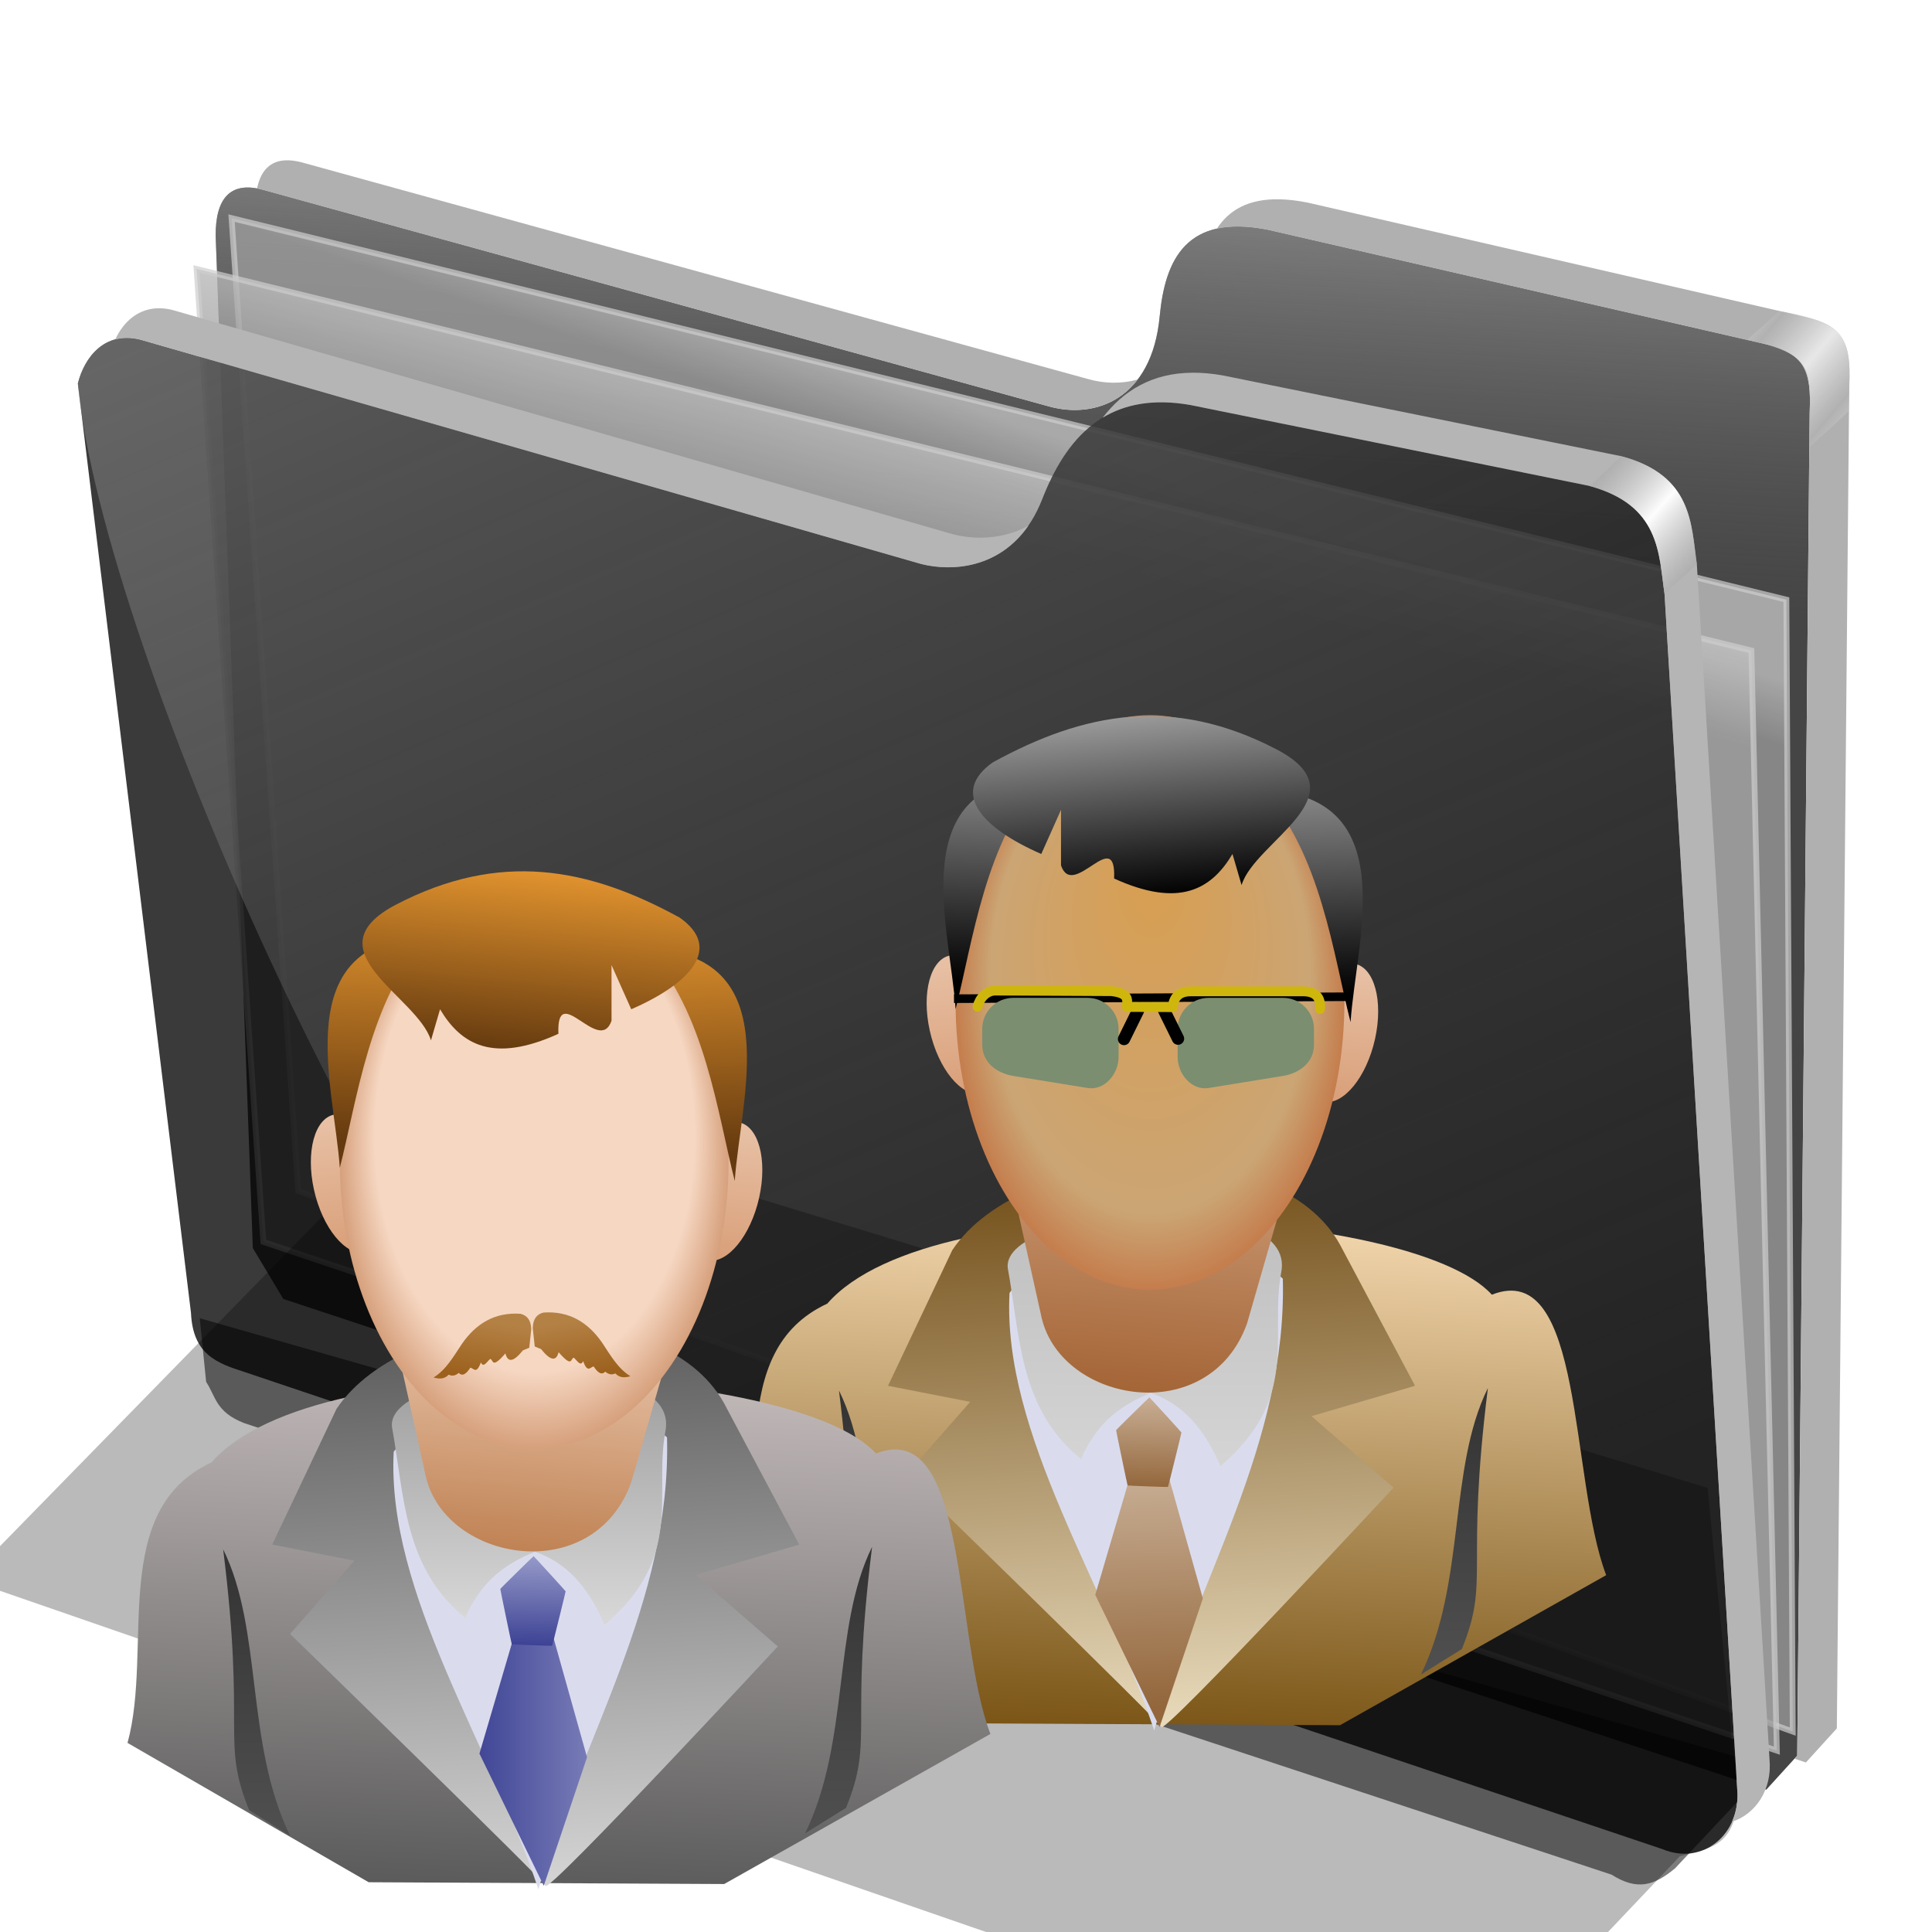 <?xml version="1.0" encoding="UTF-8" standalone="no"?>
<!-- Created with Inkscape (http://www.inkscape.org/) -->

<svg
   xmlns:a="http://ns.adobe.com/AdobeSVGViewerExtensions/3.0/"
   xmlns:dc="http://purl.org/dc/elements/1.1/"
   xmlns:cc="http://creativecommons.org/ns#"
   xmlns:rdf="http://www.w3.org/1999/02/22-rdf-syntax-ns#"
   xmlns:svg="http://www.w3.org/2000/svg"
   xmlns="http://www.w3.org/2000/svg"
   xmlns:xlink="http://www.w3.org/1999/xlink"
   xmlns:sodipodi="http://sodipodi.sourceforge.net/DTD/sodipodi-0.dtd"
   xmlns:inkscape="http://www.inkscape.org/namespaces/inkscape"
   id="svg2"
   sodipodi:version="0.32"
   inkscape:version="0.91 r13725"
   width="256"
   height="256"
   version="1.0"
   sodipodi:docname="folder-users.svg"
   inkscape:output_extension="org.inkscape.output.svg.inkscape">
  <defs
     id="defs5">
    <linearGradient
       id="linearGradient3376">
      <stop
         id="stop3378"
         offset="0"
         style="stop-color:#fa7080;stop-opacity:1;" />
      <stop
         id="stop3380"
         offset="1"
         style="stop-color:#bf1e25;stop-opacity:1;" />
    </linearGradient>
    <linearGradient
       id="linearGradient3789">
      <stop
         id="stop3791"
         offset="0"
         style="stop-color:#ffffff;stop-opacity:1;" />
      <stop
         id="stop3793"
         offset="1"
         style="stop-color:#e1b669;stop-opacity:1;" />
    </linearGradient>
    <inkscape:perspective
       sodipodi:type="inkscape:persp3d"
       inkscape:vp_x="0 : 128 : 1"
       inkscape:vp_y="0 : 1000 : 0"
       inkscape:vp_z="256 : 128 : 1"
       inkscape:persp3d-origin="128 : 85.333333 : 1"
       id="perspective56" />
    <linearGradient
       inkscape:collect="always"
       id="linearGradient2826">
      <stop
         style="stop-color:#7094fa;stop-opacity:1;"
         offset="0"
         id="stop2828" />
      <stop
         style="stop-color:#1e48bf;stop-opacity:1"
         offset="1"
         id="stop2830" />
    </linearGradient>
    <linearGradient
       inkscape:collect="always"
       id="linearGradient2816">
      <stop
         style="stop-color:#4d2e0f;stop-opacity:0"
         offset="0"
         id="stop2818" />
      <stop
         style="stop-color:#4d2e0f;stop-opacity:1"
         offset="1"
         id="stop2820" />
    </linearGradient>
    <linearGradient
       inkscape:collect="always"
       id="linearGradient2803">
      <stop
         style="stop-color:#ffab58;stop-opacity:1"
         offset="0"
         id="stop2805" />
      <stop
         style="stop-color:#b15c07;stop-opacity:1"
         offset="1"
         id="stop2807" />
    </linearGradient>
    <linearGradient
       inkscape:collect="always"
       id="linearGradient2793">
      <stop
         style="stop-color:#c9c9c9;stop-opacity:1;"
         offset="0"
         id="stop2795" />
      <stop
         style="stop-color:#434343;stop-opacity:1"
         offset="1"
         id="stop2797" />
    </linearGradient>
    <linearGradient
       inkscape:collect="always"
       id="linearGradient2762">
      <stop
         style="stop-color:white;stop-opacity:1"
         offset="0"
         id="stop2764" />
      <stop
         style="stop-color:#c9c9c9;stop-opacity:1"
         offset="1"
         id="stop2766" />
    </linearGradient>
    <linearGradient
       inkscape:collect="always"
       xlink:href="#linearGradient2826"
       id="linearGradient2875"
       gradientUnits="userSpaceOnUse"
       x1="102.911"
       y1="60.371"
       x2="113.74"
       y2="60.371" />
    <linearGradient
       inkscape:collect="always"
       xlink:href="#linearGradient2793"
       id="linearGradient2877"
       gradientUnits="userSpaceOnUse"
       x1="126.774"
       y1="103.82"
       x2="133.581"
       y2="67.835" />
    <radialGradient
       inkscape:collect="always"
       xlink:href="#linearGradient2762"
       id="radialGradient2879"
       gradientUnits="userSpaceOnUse"
       gradientTransform="matrix(-0.953,-2.176997e-6,2.005722e-6,-0.894,255.685,127.861)"
       cx="130.904"
       cy="62.812"
       fx="130.904"
       fy="62.812"
       r="30.487" />
    <linearGradient
       inkscape:collect="always"
       xlink:href="#linearGradient2762"
       id="linearGradient2881"
       gradientUnits="userSpaceOnUse"
       x1="131.816"
       y1="68.602"
       x2="136.991"
       y2="100.972" />
    <radialGradient
       inkscape:collect="always"
       xlink:href="#linearGradient2803"
       id="radialGradient2883"
       gradientUnits="userSpaceOnUse"
       gradientTransform="matrix(-1.392,6.778663e-3,-9.038856e-3,-1.942,316.009,171.522)"
       cx="131.886"
       cy="59.114"
       fx="131.886"
       fy="59.114"
       r="17.885" />
    <radialGradient
       inkscape:collect="always"
       xlink:href="#linearGradient2816"
       id="radialGradient2885"
       gradientUnits="userSpaceOnUse"
       gradientTransform="matrix(0.825,-1.216111e-6,6.098676e-7,0.453,21.388,42.992)"
       spreadMethod="reflect"
       cx="125.094"
       cy="78.403"
       fx="125.094"
       fy="78.403"
       r="9.288" />
    <linearGradient
       inkscape:collect="always"
       xlink:href="#linearGradient2826"
       id="linearGradient2887"
       gradientUnits="userSpaceOnUse"
       x1="111.53"
       y1="54.321"
       x2="137.96"
       y2="54.321" />
    <linearGradient
       inkscape:collect="always"
       xlink:href="#linearGradient2826"
       id="linearGradient2889"
       gradientUnits="userSpaceOnUse"
       gradientTransform="translate(0.242,0)"
       x1="108.627"
       y1="52.455"
       x2="137.937"
       y2="65.967" />
    <linearGradient
       inkscape:collect="always"
       xlink:href="#linearGradient2826"
       id="linearGradient2891"
       gradientUnits="userSpaceOnUse"
       x1="128.468"
       y1="55.168"
       x2="144.56"
       y2="55.168" />
    <linearGradient
       inkscape:collect="always"
       xlink:href="#linearGradient2826"
       id="linearGradient3797"
       gradientUnits="userSpaceOnUse"
       x1="128.468"
       y1="55.168"
       x2="144.56"
       y2="55.168"
       gradientTransform="matrix(3.444,0,0,3.444,-320.454,-130.993)" />
    <linearGradient
       inkscape:collect="always"
       xlink:href="#linearGradient2826"
       id="linearGradient3800"
       gradientUnits="userSpaceOnUse"
       gradientTransform="matrix(3.444,0,0,3.444,-319.621,-130.993)"
       x1="108.627"
       y1="52.455"
       x2="137.937"
       y2="65.967" />
    <linearGradient
       inkscape:collect="always"
       xlink:href="#linearGradient2826"
       id="linearGradient3803"
       gradientUnits="userSpaceOnUse"
       x1="111.53"
       y1="54.321"
       x2="137.96"
       y2="54.321"
       gradientTransform="matrix(3.444,0,0,3.444,-320.454,-130.993)" />
    <radialGradient
       inkscape:collect="always"
       xlink:href="#linearGradient2816"
       id="radialGradient3806"
       gradientUnits="userSpaceOnUse"
       gradientTransform="matrix(2.842,-4.188666e-6,2.100574e-6,1.561,-246.786,17.086)"
       spreadMethod="reflect"
       cx="125.094"
       cy="78.403"
       fx="125.094"
       fy="78.403"
       r="9.288" />
    <linearGradient
       inkscape:collect="always"
       xlink:href="#linearGradient2762"
       id="linearGradient3810"
       gradientUnits="userSpaceOnUse"
       x1="131.816"
       y1="68.602"
       x2="136.991"
       y2="100.972"
       gradientTransform="matrix(3.444,0,0,3.444,-320.454,-130.993)" />
    <radialGradient
       inkscape:collect="always"
       xlink:href="#linearGradient2762"
       id="radialGradient3813"
       gradientUnits="userSpaceOnUse"
       gradientTransform="matrix(-3.283,7.498257e-6,6.908332e-6,3.079,560.207,24.501)"
       cx="130.904"
       cy="62.812"
       fx="130.904"
       fy="62.812"
       r="30.487" />
    <linearGradient
       inkscape:collect="always"
       xlink:href="#linearGradient2793"
       id="linearGradient3816"
       gradientUnits="userSpaceOnUse"
       x1="126.774"
       y1="103.82"
       x2="133.581"
       y2="67.835"
       gradientTransform="matrix(3.444,0,0,3.444,-320.454,-130.993)" />
    <linearGradient
       inkscape:collect="always"
       xlink:href="#linearGradient2826"
       id="linearGradient3819"
       gradientUnits="userSpaceOnUse"
       x1="102.911"
       y1="60.371"
       x2="113.74"
       y2="60.371"
       gradientTransform="matrix(3.444,0,0,3.444,-320.454,-130.993)" />
    <linearGradient
       inkscape:collect="always"
       xlink:href="#linearGradient2826"
       id="linearGradient1911"
       gradientUnits="userSpaceOnUse"
       gradientTransform="matrix(3.444,0,0,3.444,-320.454,-130.993)"
       x1="128.468"
       y1="55.168"
       x2="144.56"
       y2="55.168" />
    <linearGradient
       inkscape:collect="always"
       xlink:href="#linearGradient2826"
       id="linearGradient1914"
       gradientUnits="userSpaceOnUse"
       gradientTransform="matrix(3.444,0,0,3.444,-319.621,-130.993)"
       x1="108.627"
       y1="52.455"
       x2="137.937"
       y2="65.967" />
    <linearGradient
       inkscape:collect="always"
       xlink:href="#linearGradient2826"
       id="linearGradient1917"
       gradientUnits="userSpaceOnUse"
       gradientTransform="matrix(3.444,0,0,3.444,-320.454,-130.993)"
       x1="111.53"
       y1="54.321"
       x2="137.96"
       y2="54.321" />
    <radialGradient
       inkscape:collect="always"
       xlink:href="#linearGradient2816"
       id="radialGradient1920"
       gradientUnits="userSpaceOnUse"
       gradientTransform="matrix(2.842,-4.188666e-6,2.100574e-6,1.561,-246.786,17.086)"
       spreadMethod="reflect"
       cx="125.094"
       cy="78.403"
       fx="125.094"
       fy="78.403"
       r="9.288" />
    <linearGradient
       inkscape:collect="always"
       xlink:href="#linearGradient2762"
       id="linearGradient1924"
       gradientUnits="userSpaceOnUse"
       gradientTransform="matrix(3.444,0,0,3.444,-320.454,-130.993)"
       x1="131.816"
       y1="68.602"
       x2="136.991"
       y2="100.972" />
    <radialGradient
       inkscape:collect="always"
       xlink:href="#linearGradient2762"
       id="radialGradient1927"
       gradientUnits="userSpaceOnUse"
       gradientTransform="matrix(-3.283,7.498257e-6,6.908332e-6,3.079,560.207,24.501)"
       cx="130.904"
       cy="62.812"
       fx="130.904"
       fy="62.812"
       r="30.487" />
    <linearGradient
       inkscape:collect="always"
       xlink:href="#linearGradient2793"
       id="linearGradient1930"
       gradientUnits="userSpaceOnUse"
       gradientTransform="matrix(3.444,0,0,3.444,-320.454,-130.993)"
       x1="126.774"
       y1="103.82"
       x2="133.581"
       y2="67.835" />
    <linearGradient
       inkscape:collect="always"
       xlink:href="#linearGradient2826"
       id="linearGradient1933"
       gradientUnits="userSpaceOnUse"
       gradientTransform="matrix(3.444,0,0,3.444,-320.454,-130.993)"
       x1="102.911"
       y1="60.371"
       x2="113.74"
       y2="60.371" />
    <linearGradient
       gradientTransform="matrix(0.458,0,0,0.458,12.358,81.059)"
       y2="50.574"
       x2="215.891"
       y1="113.364"
       x1="155.814"
       spreadMethod="reflect"
       gradientUnits="userSpaceOnUse"
       id="linearGradient3403"
       xlink:href="#linearGradient3369"
       inkscape:collect="always" />
    <linearGradient
       y2="78.618"
       x2="-79.283"
       y1="145.672"
       x1="-81.182"
       gradientUnits="userSpaceOnUse"
       id="linearGradient3397"
       xlink:href="#linearGradient3387"
       inkscape:collect="always" />
    <linearGradient
       gradientUnits="userSpaceOnUse"
       y2="78.618"
       x2="-79.283"
       y1="145.672"
       x1="-81.182"
       id="linearGradient3393"
       xlink:href="#linearGradient3387"
       inkscape:collect="always" />
    <linearGradient
       spreadMethod="reflect"
       gradientUnits="userSpaceOnUse"
       y2="50.574"
       x2="215.891"
       y1="113.364"
       x1="155.814"
       id="linearGradient3375"
       xlink:href="#linearGradient3369"
       inkscape:collect="always" />
    <inkscape:perspective
       sodipodi:type="inkscape:persp3d"
       inkscape:vp_x="0 : 128 : 1"
       inkscape:vp_y="0 : 1000 : 0"
       inkscape:vp_z="256 : 128 : 1"
       inkscape:persp3d-origin="128 : 85.333333 : 1"
       id="perspective2503" />
    <linearGradient
       id="linearGradient3578">
      <stop
         id="stop3580"
         offset="0"
         style="stop-color:#000000;stop-opacity:1;" />
      <stop
         id="stop3582"
         offset="1"
         style="stop-color:#fffcfc;stop-opacity:1;" />
    </linearGradient>
    <linearGradient
       id="linearGradient3369"
       inkscape:collect="always">
      <stop
         id="stop3371"
         offset="0"
         style="stop-color:#6465df;stop-opacity:1" />
      <stop
         id="stop3373"
         offset="1"
         style="stop-color:#ffffff;stop-opacity:1" />
    </linearGradient>
    <linearGradient
       id="linearGradient3387"
       inkscape:collect="always">
      <stop
         id="stop3389"
         offset="0"
         style="stop-color:#000000;stop-opacity:1;" />
      <stop
         id="stop3391"
         offset="1"
         style="stop-color:#ffffff;stop-opacity:1" />
    </linearGradient>
    <linearGradient
       inkscape:collect="always"
       xlink:href="#linearGradient2826"
       id="linearGradient3569"
       gradientUnits="userSpaceOnUse"
       gradientTransform="matrix(3.444,0,0,3.444,-320.454,-130.993)"
       x1="128.468"
       y1="55.168"
       x2="144.56"
       y2="55.168" />
    <linearGradient
       inkscape:collect="always"
       xlink:href="#linearGradient2826"
       id="linearGradient3572"
       gradientUnits="userSpaceOnUse"
       gradientTransform="matrix(3.444,0,0,3.444,-319.621,-130.993)"
       x1="108.627"
       y1="52.455"
       x2="137.937"
       y2="65.967" />
    <linearGradient
       inkscape:collect="always"
       xlink:href="#linearGradient2826"
       id="linearGradient3575"
       gradientUnits="userSpaceOnUse"
       gradientTransform="matrix(3.444,0,0,3.444,-320.454,-130.993)"
       x1="111.53"
       y1="54.321"
       x2="137.96"
       y2="54.321" />
    <radialGradient
       inkscape:collect="always"
       xlink:href="#linearGradient2816"
       id="radialGradient3578"
       gradientUnits="userSpaceOnUse"
       gradientTransform="matrix(2.842,-4.188666e-6,2.100574e-6,1.561,-246.786,17.086)"
       spreadMethod="reflect"
       cx="125.094"
       cy="78.403"
       fx="125.094"
       fy="78.403"
       r="9.288" />
    <linearGradient
       inkscape:collect="always"
       xlink:href="#linearGradient2762"
       id="linearGradient3582"
       gradientUnits="userSpaceOnUse"
       gradientTransform="matrix(3.444,0,0,3.444,-320.454,-130.993)"
       x1="131.816"
       y1="68.602"
       x2="136.991"
       y2="100.972" />
    <radialGradient
       inkscape:collect="always"
       xlink:href="#linearGradient2762"
       id="radialGradient3585"
       gradientUnits="userSpaceOnUse"
       gradientTransform="matrix(-3.283,7.498257e-6,6.908332e-6,3.079,560.207,24.501)"
       cx="130.904"
       cy="62.812"
       fx="130.904"
       fy="62.812"
       r="30.487" />
    <linearGradient
       inkscape:collect="always"
       xlink:href="#linearGradient2793"
       id="linearGradient3589"
       gradientUnits="userSpaceOnUse"
       gradientTransform="matrix(3.444,0,0,3.444,-320.454,-130.993)"
       x1="126.774"
       y1="103.82"
       x2="133.581"
       y2="67.835" />
    <linearGradient
       inkscape:collect="always"
       xlink:href="#linearGradient2826"
       id="linearGradient3593"
       gradientUnits="userSpaceOnUse"
       gradientTransform="matrix(3.444,0,0,3.444,-320.454,-130.993)"
       x1="102.911"
       y1="60.371"
       x2="113.74"
       y2="60.371" />
    <linearGradient
       inkscape:collect="always"
       xlink:href="#linearGradient2826"
       id="linearGradient3609"
       gradientUnits="userSpaceOnUse"
       gradientTransform="matrix(3.444,0,0,3.444,-320.454,-130.993)"
       x1="102.911"
       y1="60.371"
       x2="113.74"
       y2="60.371" />
    <radialGradient
       inkscape:collect="always"
       xlink:href="#linearGradient2803"
       id="radialGradient3611"
       gradientUnits="userSpaceOnUse"
       gradientTransform="matrix(-1.392,6.778663e-3,-9.038856e-3,-1.942,316.009,171.522)"
       cx="131.886"
       cy="59.114"
       fx="131.886"
       fy="59.114"
       r="17.885" />
    <radialGradient
       inkscape:collect="always"
       xlink:href="#linearGradient2816"
       id="radialGradient3613"
       gradientUnits="userSpaceOnUse"
       gradientTransform="matrix(2.842,-4.188666e-6,2.100574e-6,1.561,-246.786,17.086)"
       spreadMethod="reflect"
       cx="125.094"
       cy="78.403"
       fx="125.094"
       fy="78.403"
       r="9.288" />
    <linearGradient
       inkscape:collect="always"
       xlink:href="#linearGradient2826"
       id="linearGradient3615"
       gradientUnits="userSpaceOnUse"
       gradientTransform="matrix(3.444,0,0,3.444,-320.454,-130.993)"
       x1="111.53"
       y1="54.321"
       x2="137.96"
       y2="54.321" />
    <linearGradient
       inkscape:collect="always"
       xlink:href="#linearGradient2826"
       id="linearGradient3617"
       gradientUnits="userSpaceOnUse"
       gradientTransform="matrix(3.444,0,0,3.444,-319.621,-130.993)"
       x1="108.627"
       y1="52.455"
       x2="137.937"
       y2="65.967" />
    <linearGradient
       inkscape:collect="always"
       xlink:href="#linearGradient2826"
       id="linearGradient3619"
       gradientUnits="userSpaceOnUse"
       gradientTransform="matrix(3.444,0,0,3.444,-320.454,-130.993)"
       x1="128.468"
       y1="55.168"
       x2="144.56"
       y2="55.168" />
    <linearGradient
       inkscape:collect="always"
       xlink:href="#linearGradient2793"
       id="linearGradient3621"
       gradientUnits="userSpaceOnUse"
       gradientTransform="matrix(3.444,0,0,3.444,-320.454,-130.993)"
       x1="126.774"
       y1="103.82"
       x2="133.581"
       y2="67.835" />
    <radialGradient
       inkscape:collect="always"
       xlink:href="#linearGradient2762"
       id="radialGradient3623"
       gradientUnits="userSpaceOnUse"
       gradientTransform="matrix(-3.283,7.498257e-6,6.908332e-6,3.079,560.207,24.501)"
       cx="130.904"
       cy="62.812"
       fx="130.904"
       fy="62.812"
       r="30.487" />
    <linearGradient
       inkscape:collect="always"
       xlink:href="#linearGradient2762"
       id="linearGradient3625"
       gradientUnits="userSpaceOnUse"
       gradientTransform="matrix(3.444,0,0,3.444,-320.454,-130.993)"
       x1="131.816"
       y1="68.602"
       x2="136.991"
       y2="100.972" />
    <linearGradient
       inkscape:collect="always"
       xlink:href="#linearGradient2793"
       id="linearGradient3682"
       gradientUnits="userSpaceOnUse"
       gradientTransform="matrix(3.444,0,0,3.444,-320.454,-130.993)"
       x1="126.774"
       y1="103.82"
       x2="133.581"
       y2="67.835" />
    <radialGradient
       inkscape:collect="always"
       xlink:href="#linearGradient2762"
       id="radialGradient3684"
       gradientUnits="userSpaceOnUse"
       gradientTransform="matrix(-3.283,7.498257e-6,6.908332e-6,3.079,560.207,24.501)"
       cx="130.904"
       cy="62.812"
       fx="130.904"
       fy="62.812"
       r="30.487" />
    <linearGradient
       inkscape:collect="always"
       xlink:href="#linearGradient2762"
       id="linearGradient3686"
       gradientUnits="userSpaceOnUse"
       gradientTransform="matrix(3.444,0,0,3.444,-320.454,-130.993)"
       x1="131.816"
       y1="68.602"
       x2="136.991"
       y2="100.972" />
    <linearGradient
       inkscape:collect="always"
       xlink:href="#linearGradient2826"
       id="linearGradient3688"
       gradientUnits="userSpaceOnUse"
       gradientTransform="matrix(3.444,0,0,3.444,-320.454,-130.993)"
       x1="102.911"
       y1="60.371"
       x2="113.74"
       y2="60.371" />
    <radialGradient
       inkscape:collect="always"
       xlink:href="#linearGradient2803"
       id="radialGradient3690"
       gradientUnits="userSpaceOnUse"
       gradientTransform="matrix(-1.392,6.778663e-3,-9.038856e-3,-1.942,316.009,171.522)"
       cx="131.886"
       cy="59.114"
       fx="131.886"
       fy="59.114"
       r="17.885" />
    <radialGradient
       inkscape:collect="always"
       xlink:href="#linearGradient2816"
       id="radialGradient3692"
       gradientUnits="userSpaceOnUse"
       gradientTransform="matrix(2.842,-4.188666e-6,2.100574e-6,1.561,-246.786,17.086)"
       spreadMethod="reflect"
       cx="125.094"
       cy="78.403"
       fx="125.094"
       fy="78.403"
       r="9.288" />
    <linearGradient
       inkscape:collect="always"
       xlink:href="#linearGradient2826"
       id="linearGradient3694"
       gradientUnits="userSpaceOnUse"
       gradientTransform="matrix(3.444,0,0,3.444,-320.454,-130.993)"
       x1="111.53"
       y1="54.321"
       x2="137.96"
       y2="54.321" />
    <linearGradient
       inkscape:collect="always"
       xlink:href="#linearGradient2826"
       id="linearGradient3696"
       gradientUnits="userSpaceOnUse"
       gradientTransform="matrix(3.444,0,0,3.444,-319.621,-130.993)"
       x1="108.627"
       y1="52.455"
       x2="137.937"
       y2="65.967" />
    <linearGradient
       inkscape:collect="always"
       xlink:href="#linearGradient2826"
       id="linearGradient3698"
       gradientUnits="userSpaceOnUse"
       gradientTransform="matrix(3.444,0,0,3.444,-320.454,-130.993)"
       x1="128.468"
       y1="55.168"
       x2="144.56"
       y2="55.168" />
    <linearGradient
       inkscape:collect="always"
       xlink:href="#linearGradient2793"
       id="linearGradient3724"
       gradientUnits="userSpaceOnUse"
       gradientTransform="matrix(3.444,0,0,3.444,-320.454,-130.993)"
       x1="126.774"
       y1="103.82"
       x2="133.581"
       y2="67.835" />
    <radialGradient
       inkscape:collect="always"
       xlink:href="#linearGradient2762"
       id="radialGradient3726"
       gradientUnits="userSpaceOnUse"
       gradientTransform="matrix(-3.283,7.498257e-6,6.908332e-6,3.079,560.207,24.501)"
       cx="130.904"
       cy="62.812"
       fx="130.904"
       fy="62.812"
       r="30.487" />
    <linearGradient
       inkscape:collect="always"
       xlink:href="#linearGradient2762"
       id="linearGradient3728"
       gradientUnits="userSpaceOnUse"
       gradientTransform="matrix(3.444,0,0,3.444,-320.454,-130.993)"
       x1="131.816"
       y1="68.602"
       x2="136.991"
       y2="100.972" />
    <linearGradient
       inkscape:collect="always"
       xlink:href="#linearGradient2826"
       id="linearGradient3730"
       gradientUnits="userSpaceOnUse"
       gradientTransform="matrix(3.444,0,0,3.444,-320.454,-130.993)"
       x1="102.911"
       y1="60.371"
       x2="113.74"
       y2="60.371" />
    <radialGradient
       inkscape:collect="always"
       xlink:href="#linearGradient2803"
       id="radialGradient3732"
       gradientUnits="userSpaceOnUse"
       gradientTransform="matrix(-1.392,6.778663e-3,-9.038856e-3,-1.942,316.009,171.522)"
       cx="131.886"
       cy="59.114"
       fx="131.886"
       fy="59.114"
       r="17.885" />
    <radialGradient
       inkscape:collect="always"
       xlink:href="#linearGradient2816"
       id="radialGradient3734"
       gradientUnits="userSpaceOnUse"
       gradientTransform="matrix(2.842,-4.188666e-6,2.100574e-6,1.561,-246.786,17.086)"
       spreadMethod="reflect"
       cx="125.094"
       cy="78.403"
       fx="125.094"
       fy="78.403"
       r="9.288" />
    <linearGradient
       inkscape:collect="always"
       xlink:href="#linearGradient2826"
       id="linearGradient3736"
       gradientUnits="userSpaceOnUse"
       gradientTransform="matrix(3.444,0,0,3.444,-320.454,-130.993)"
       x1="111.53"
       y1="54.321"
       x2="137.96"
       y2="54.321" />
    <linearGradient
       inkscape:collect="always"
       xlink:href="#linearGradient2826"
       id="linearGradient3738"
       gradientUnits="userSpaceOnUse"
       gradientTransform="matrix(3.444,0,0,3.444,-319.621,-130.993)"
       x1="108.627"
       y1="52.455"
       x2="137.937"
       y2="65.967" />
    <linearGradient
       inkscape:collect="always"
       xlink:href="#linearGradient2826"
       id="linearGradient3740"
       gradientUnits="userSpaceOnUse"
       gradientTransform="matrix(3.444,0,0,3.444,-320.454,-130.993)"
       x1="128.468"
       y1="55.168"
       x2="144.56"
       y2="55.168" />
    <linearGradient
       inkscape:collect="always"
       xlink:href="#linearGradient2826"
       id="linearGradient3753"
       gradientUnits="userSpaceOnUse"
       gradientTransform="matrix(3.444,0,0,3.444,-320.454,-130.993)"
       x1="102.911"
       y1="60.371"
       x2="113.74"
       y2="60.371" />
    <radialGradient
       inkscape:collect="always"
       xlink:href="#linearGradient2803"
       id="radialGradient3755"
       gradientUnits="userSpaceOnUse"
       gradientTransform="matrix(-1.392,6.778663e-3,-9.038856e-3,-1.942,316.009,171.522)"
       cx="131.886"
       cy="59.114"
       fx="131.886"
       fy="59.114"
       r="17.885" />
    <radialGradient
       inkscape:collect="always"
       xlink:href="#linearGradient2816"
       id="radialGradient3757"
       gradientUnits="userSpaceOnUse"
       gradientTransform="matrix(2.842,-4.188666e-6,2.100574e-6,1.561,-246.786,17.086)"
       spreadMethod="reflect"
       cx="125.094"
       cy="78.403"
       fx="125.094"
       fy="78.403"
       r="9.288" />
    <linearGradient
       inkscape:collect="always"
       xlink:href="#linearGradient2826"
       id="linearGradient3759"
       gradientUnits="userSpaceOnUse"
       gradientTransform="matrix(3.444,0,0,3.444,-320.454,-130.993)"
       x1="111.53"
       y1="54.321"
       x2="137.96"
       y2="54.321" />
    <linearGradient
       inkscape:collect="always"
       xlink:href="#linearGradient2826"
       id="linearGradient3761"
       gradientUnits="userSpaceOnUse"
       gradientTransform="matrix(3.444,0,0,3.444,-319.621,-130.993)"
       x1="108.627"
       y1="52.455"
       x2="137.937"
       y2="65.967" />
    <linearGradient
       inkscape:collect="always"
       xlink:href="#linearGradient2826"
       id="linearGradient3763"
       gradientUnits="userSpaceOnUse"
       gradientTransform="matrix(3.444,0,0,3.444,-320.454,-130.993)"
       x1="128.468"
       y1="55.168"
       x2="144.56"
       y2="55.168" />
    <linearGradient
       inkscape:collect="always"
       xlink:href="#linearGradient2826"
       id="linearGradient3766"
       gradientUnits="userSpaceOnUse"
       gradientTransform="matrix(2.685,-1.494,1.494,2.685,-502.296,95.919)"
       x1="128.468"
       y1="55.168"
       x2="144.56"
       y2="55.168" />
    <linearGradient
       inkscape:collect="always"
       xlink:href="#linearGradient2826"
       id="linearGradient3769"
       gradientUnits="userSpaceOnUse"
       gradientTransform="matrix(-3.072,0,0,3.072,321.191,-119.014)"
       x1="108.627"
       y1="52.455"
       x2="137.937"
       y2="65.967" />
    <linearGradient
       inkscape:collect="always"
       xlink:href="#linearGradient2826"
       id="linearGradient3772"
       gradientUnits="userSpaceOnUse"
       gradientTransform="matrix(2.685,-1.494,1.494,2.685,-502.296,95.919)"
       x1="111.53"
       y1="54.321"
       x2="137.96"
       y2="54.321" />
    <radialGradient
       inkscape:collect="always"
       xlink:href="#linearGradient2816"
       id="radialGradient3775"
       gradientUnits="userSpaceOnUse"
       gradientTransform="matrix(-2.535,-3.73603e-6,-1.8735816e-6,1.392,256.227,13.064)"
       spreadMethod="reflect"
       cx="125.094"
       cy="78.403"
       fx="125.094"
       fy="78.403"
       r="9.288" />
    <linearGradient
       inkscape:collect="always"
       xlink:href="#linearGradient2826"
       id="linearGradient3779"
       gradientUnits="userSpaceOnUse"
       gradientTransform="matrix(-3.072,0,0,3.072,321.934,-119.014)"
       x1="102.911"
       y1="60.371"
       x2="113.74"
       y2="60.371" />
    <linearGradient
       inkscape:collect="always"
       xlink:href="#linearGradient2826"
       id="linearGradient3785"
       gradientUnits="userSpaceOnUse"
       gradientTransform="matrix(3.044,-1.882,1.694,3.383,-564.337,103.845)"
       x1="108.627"
       y1="52.455"
       x2="137.937"
       y2="65.967" />
    <linearGradient
       inkscape:collect="always"
       xlink:href="#linearGradient2826"
       id="linearGradient3787"
       gradientUnits="userSpaceOnUse"
       gradientTransform="matrix(2.685,-1.494,1.494,2.685,-507.771,94.824)"
       x1="102.911"
       y1="60.371"
       x2="113.74"
       y2="60.371" />
    <radialGradient
       inkscape:collect="always"
       xlink:href="#linearGradient3789"
       id="radialGradient3795"
       gradientUnits="userSpaceOnUse"
       gradientTransform="matrix(-1.392,6.778663e-3,-9.038856e-3,-1.942,316.009,171.522)"
       cx="131.886"
       cy="59.114"
       fx="131.886"
       fy="59.114"
       r="17.885" />
    <linearGradient
       inkscape:collect="always"
       xlink:href="#linearGradient2803"
       id="linearGradient3805"
       x1="-64.599"
       y1="112.934"
       x2="-38.916"
       y2="116.219"
       gradientUnits="userSpaceOnUse"
       spreadMethod="reflect"
       gradientTransform="matrix(0.995,-9.7651193e-2,9.7651193e-2,0.995,-3.309,-7.994)" />
    <linearGradient
       id="linearGradient4385">
      <stop
         id="stop4387"
         stop-color="#1a485c"
         stop-opacity="0.535" />
      <stop
         offset="1"
         id="stop4389"
         stop-color="#ffffff"
         stop-opacity="0.769" />
    </linearGradient>
    <linearGradient
       id="linearGradient3828">
      <stop
         stop-opacity="0.486"
         stop-color="#ffffff"
         id="stop3830" />
      <stop
         stop-opacity="0"
         stop-color="#286483"
         offset="1"
         id="stop3832" />
    </linearGradient>
    <linearGradient
       id="linearGradient3906">
      <stop
         stop-opacity="1"
         stop-color="#cedce2"
         id="stop3908" />
      <stop
         stop-opacity="0"
         stop-color="#cedce2"
         id="stop3910"
         offset="1" />
    </linearGradient>
    <linearGradient
       id="linearGradient3878">
      <stop
         stop-opacity="0.915"
         stop-color="#cdeaf6"
         id="stop3880" />
      <stop
         stop-opacity="0"
         stop-color="#c5e1ed"
         id="stop3882"
         offset="1" />
    </linearGradient>
    <linearGradient
       id="linearGradient3867">
      <stop
         stop-opacity="0.338"
         stop-color="#99bbc9"
         id="stop3869" />
      <stop
         stop-opacity="0"
         stop-color="#174457"
         id="stop3871"
         offset="1" />
    </linearGradient>
    <linearGradient
       id="linearGradient3851">
      <stop
         stop-opacity="0.683"
         stop-color="#123e50"
         id="stop3853" />
      <stop
         stop-opacity="0.749"
         stop-color="#c6d7de"
         offset="0.371"
         id="stop3861" />
      <stop
         stop-opacity="0.782"
         stop-color="#123e50"
         offset="0.716"
         id="stop3859" />
      <stop
         stop-opacity="0.099"
         stop-color="#c3d4db"
         id="stop3855"
         offset="1" />
    </linearGradient>
    <linearGradient
       id="linearGradient3824-6">
      <stop
         stop-opacity="0.838"
         stop-color="#ffffff"
         id="stop3826" />
      <stop
         stop-opacity="0"
         stop-color="#70b5d4"
         offset="1"
         id="stop3828" />
    </linearGradient>
    <linearGradient
       id="linearGradient3815">
      <stop
         stop-opacity="0.113"
         stop-color="#9fcaff"
         id="stop3817" />
      <stop
         stop-opacity="0"
         stop-color="#668dbd"
         offset="1"
         id="stop3819" />
    </linearGradient>
    <linearGradient
       id="linearGradient3773">
      <stop
         stop-opacity="0.838"
         stop-color="#70b5d4"
         id="stop3775" />
      <stop
         stop-opacity="0.275"
         stop-color="#70b5d4"
         id="stop3777"
         offset="1" />
    </linearGradient>
    <linearGradient
       id="linearGradient3765">
      <stop
         stop-opacity="0.353"
         stop-color="#668dbd"
         id="stop3767" />
      <stop
         stop-opacity="0.094"
         stop-color="#668dbd"
         id="stop3769"
         offset="1" />
    </linearGradient>
    <linearGradient
       y2="40.478"
       x2="76.24"
       y1="31.681"
       x1="76.24"
       gradientUnits="userSpaceOnUse"
       id="XMLID_26_"
       gradientTransform="matrix(2.162,0,0,2.6,-140.292,-51.897)">
      <stop
         stop-color="rgb(255,255,255)"
         id="stop191"
         offset="8.046%" />
      <stop
         stop-opacity="0"
         stop-color="rgb(255,255,255)"
         id="stop193"
         offset="100%" />
    </linearGradient>
    <radialGradient
       gradientUnits="userSpaceOnUse"
       fy="49.45"
       fx="76.51"
       r="14.862"
       cy="49.45"
       cx="76.51"
       id="XMLID_25_"
       gradientTransform="matrix(2.162,0,0,2.6,-139.897,-51.106)">
      <stop
         stop-color="rgb(187,235,255)"
         id="stop184" />
      <stop
         stop-opacity="1"
         stop-color="#7b7b7d"
         id="stop186"
         offset="1" />
      <a:midPointStop
         stop-color="#BBEBFF"
         offset="0" />
      <a:midPointStop
         stop-color="#BBEBFF"
         offset="0.5" />
      <a:midPointStop
         stop-color="#003DD7"
         offset="1" />
    </radialGradient>
    <radialGradient
       gradientTransform="matrix(2.162,0,0,2.6,-139.897,-51.106)"
       id="radialGradient3407"
       cx="76.51"
       cy="49.45"
       r="14.862"
       fx="76.51"
       fy="49.45"
       gradientUnits="userSpaceOnUse">
      <stop
         stop-opacity="1"
         stop-color="#55b6de"
         id="stop3409" />
      <stop
         stop-opacity="1"
         stop-color="#000007"
         offset="1"
         id="stop3411" />
      <a:midPointStop
         stop-color="#BBEBFF"
         offset="0" />
      <a:midPointStop
         stop-color="#BBEBFF"
         offset="0.5" />
      <a:midPointStop
         stop-color="#003DD7"
         offset="1" />
    </radialGradient>
    <linearGradient
       id="linearGradient2924">
      <stop
         stop-opacity="0.754"
         stop-color="#205274"
         id="stop2926" />
      <stop
         stop-opacity="0.458"
         stop-color="#ffffff"
         id="stop2928"
         offset="1" />
    </linearGradient>
    <linearGradient
       id="linearGradient4311">
      <stop
         id="stop4313"
         stop-color="#bcbfeb"
         stop-opacity="1" />
      <stop
         id="stop4315"
         offset="0.293"
         stop-color="#5975ff"
         stop-opacity="1" />
      <stop
         offset="1"
         id="stop4317"
         stop-color="#000984"
         stop-opacity="1" />
    </linearGradient>
    <linearGradient
       id="linearGradient3381">
      <stop
         id="stop3383"
         stop-color="#ffffff"
         stop-opacity="1" />
      <stop
         id="stop3385"
         offset="1"
         stop-color="#ffffff"
         stop-opacity="0" />
    </linearGradient>
    <linearGradient
       gradientUnits="userSpaceOnUse"
       x2="164.474"
       y2="88.63"
       x1="156.716"
       y1="70.692"
       id="linearGradient4034"
       xlink:href="#linearGradient2835"
       spreadMethod="reflect"
       gradientTransform="matrix(.957 0 0 .957 -.379 -16.524)" />
    <linearGradient
       gradientUnits="userSpaceOnUse"
       x2="11.372"
       x1="12.906"
       y2="-5.778"
       y1="-10.151"
       xlink:href="#linearGradient3578"
       id="linearGradient3592"
       spreadMethod="reflect" />
    <linearGradient
       gradientUnits="userSpaceOnUse"
       x2="11.132"
       x1="16.387"
       y2="-11.199"
       y1="-11.391"
       xlink:href="#linearGradient3578"
       id="linearGradient3596"
       spreadMethod="reflect" />
    <linearGradient
       gradientUnits="userSpaceOnUse"
       x2="8.696"
       x1="12.035"
       y2="-2.688"
       y1="-11.587"
       xlink:href="#linearGradient3578"
       id="linearGradient3594"
       spreadMethod="reflect" />
    <linearGradient
       gradientUnits="userSpaceOnUse"
       x2="17.747"
       x1="16.387"
       y2="-6.953"
       y1="-5.908"
       xlink:href="#linearGradient3578"
       id="linearGradient3590"
       spreadMethod="reflect" />
    <linearGradient
       gradientUnits="userSpaceOnUse"
       x2="173.675"
       y2="172.121"
       x1="153.577"
       y1="128.339"
       id="linearGradient4018"
       xlink:href="#linearGradient2829"
       spreadMethod="reflect"
       gradientTransform="matrix(0.957,0,0,0.957,-0.379,-16.524)" />
    <linearGradient
       gradientUnits="userSpaceOnUse"
       x2="17.075"
       x1="13.515"
       y2="-8.019"
       y1="-7.475"
       xlink:href="#linearGradient3578"
       id="linearGradient3588"
       spreadMethod="reflect" />
    <linearGradient
       gradientUnits="userSpaceOnUse"
       x2="178.92"
       y2="189.217"
       x1="176.151"
       y1="183.378"
       id="linearGradient4010"
       xlink:href="#linearGradient2823"
       spreadMethod="reflect"
       gradientTransform="matrix(0.957,0,0,0.957,-0.379,-16.524)" />
    <linearGradient
       gradientUnits="userSpaceOnUse"
       x2="18.617"
       x1="16.909"
       y2="-6.583"
       y1="-5.212"
       xlink:href="#linearGradient3578"
       id="linearGradient3586"
       spreadMethod="reflect" />
    <linearGradient
       gradientUnits="userSpaceOnUse"
       x2="16.093"
       x1="16.691"
       y2="-7.475"
       y1="-10.978"
       xlink:href="#linearGradient3578"
       id="linearGradient3598"
       spreadMethod="reflect" />
    <linearGradient
       gradientUnits="userSpaceOnUse"
       x2="17.377"
       x1="15.582"
       y2="-1.992"
       y1="-6.256"
       xlink:href="#linearGradient3578"
       id="linearGradient3600"
       spreadMethod="reflect" />
    <linearGradient
       id="linearGradient2835">
      <stop
         id="stop23"
         stop-color="#e0e0e0"
         offset="0" />
      <stop
         id="stop25"
         stop-color="#343434"
         offset="1" />
    </linearGradient>
    <linearGradient
       id="linearGradient2823">
      <stop
         id="stop28"
         stop-color="#a2a2a2"
         offset="0" />
      <stop
         id="stop30"
         offset="1" />
    </linearGradient>
    <linearGradient
       id="linearGradient2829">
      <stop
         id="stop33"
         stop-color="#acacac"
         offset="0" />
      <stop
         id="stop35"
         stop-color="#1f1f1f"
         offset="1" />
    </linearGradient>
    <linearGradient
       gradientUnits="userSpaceOnUse"
       x2="16.093"
       x1="13.515"
       xlink:href="#linearGradient3578"
       id="linearGradient2595"
       spreadMethod="reflect" />
    <linearGradient
       gradientUnits="userSpaceOnUse"
       x2="14.94"
       x1="17.083"
       y2="-3.733"
       y1="-2.275"
       xlink:href="#linearGradient3578"
       id="linearGradient3602"
       spreadMethod="reflect" />
    <linearGradient
       gradientUnits="userSpaceOnUse"
       x2="16.093"
       x1="15.65"
       y2="-7.475"
       y1="-2.21"
       xlink:href="#linearGradient3578"
       id="linearGradient3610"
       spreadMethod="reflect" />
    <linearGradient
       gradientUnits="userSpaceOnUse"
       x2="12.916"
       x1="7.771"
       y2="-4.516"
       y1="-3.754"
       xlink:href="#linearGradient3578"
       id="linearGradient3604"
       spreadMethod="reflect" />
    <linearGradient
       gradientUnits="userSpaceOnUse"
       x2="16.093"
       x1="10.621"
       y2="-7.475"
       y1="-6.409"
       xlink:href="#linearGradient3578"
       id="linearGradient3608"
       spreadMethod="reflect" />
    <linearGradient
       gradientUnits="userSpaceOnUse"
       x2="9.718"
       x1="11.187"
       y2="-1.513"
       y1="-5.887"
       xlink:href="#linearGradient3578"
       id="linearGradient3606"
       spreadMethod="reflect" />
    <linearGradient
       gradientUnits="userSpaceOnUse"
       y2="130.238"
       x2="145.246"
       y1="52.141"
       x1="89.64"
       id="linearGradient3797-6"
       xlink:href="#linearGradient2829"
       inkscape:collect="always" />
    <linearGradient
       inkscape:collect="always"
       id="linearGradient4167">
      <stop
         style="stop-color:#adadad;stop-opacity:0.624"
         offset="0"
         id="stop4169" />
      <stop
         style="stop-color:#ffffff;stop-opacity:0.973"
         offset="1"
         id="stop4171" />
    </linearGradient>
    <linearGradient
       id="linearGradient4223"
       inkscape:collect="always">
      <stop
         id="stop4225"
         offset="0"
         style="stop-color:#bebebe;stop-opacity:0.803" />
      <stop
         id="stop4227"
         offset="1"
         style="stop-color:#9f9f9f;stop-opacity:0.732" />
    </linearGradient>
    <linearGradient
       id="linearGradient4211"
       inkscape:collect="always">
      <stop
         id="stop4213"
         offset="0"
         style="stop-color:#9f9f9f;stop-opacity:0.634" />
      <stop
         id="stop4215"
         offset="1"
         style="stop-color:#696969;stop-opacity:0" />
    </linearGradient>
    <linearGradient
       id="linearGradient4171"
       inkscape:collect="always">
      <stop
         id="stop4173"
         offset="0"
         style="stop-color:#b2b2b2;stop-opacity:0.624" />
      <stop
         id="stop4175"
         offset="1"
         style="stop-color:#ffffff;stop-opacity:0.698" />
    </linearGradient>
    <linearGradient
       id="linearGradient4142"
       inkscape:collect="always">
      <stop
         id="stop4144"
         offset="0"
         style="stop-color:#909090;stop-opacity:0.519" />
      <stop
         id="stop4146"
         offset="1"
         style="stop-color:#696969;stop-opacity:0" />
    </linearGradient>
    <linearGradient
       gradientUnits="userSpaceOnUse"
       y2="324.364"
       x2="278.749"
       y1="63.252"
       x1="165.741"
       id="linearGradient4148"
       xlink:href="#linearGradient4142"
       inkscape:collect="always" />
    <filter
       height="1.1"
       y="-0.05"
       width="1.056"
       x="-0.028"
       id="filter4160"
       style="color-interpolation-filters:sRGB"
       inkscape:collect="always">
      <feGaussianBlur
         id="feGaussianBlur4162"
         stdDeviation="3.563"
         inkscape:collect="always" />
    </filter>
    <linearGradient
       spreadMethod="reflect"
       gradientUnits="userSpaceOnUse"
       y2="114.158"
       x2="387.93"
       y1="106.85"
       x1="379.778"
       id="linearGradient4177"
       xlink:href="#linearGradient4167"
       inkscape:collect="always" />
    <linearGradient
       gradientTransform="translate(26.809,-26.383)"
       y2="114.158"
       x2="387.93"
       y1="108.463"
       x1="381.274"
       spreadMethod="reflect"
       gradientUnits="userSpaceOnUse"
       id="linearGradient4207"
       xlink:href="#linearGradient4171"
       inkscape:collect="always" />
    <linearGradient
       gradientUnits="userSpaceOnUse"
       y2="125.099"
       x2="281.098"
       y1="61.711"
       x1="284.702"
       id="linearGradient4217"
       xlink:href="#linearGradient4211"
       inkscape:collect="always" />
    <linearGradient
       gradientUnits="userSpaceOnUse"
       y2="103.093"
       x2="255.695"
       y1="93.257"
       x1="259.017"
       id="linearGradient4229"
       xlink:href="#linearGradient4223"
       inkscape:collect="always" />
    <linearGradient
       gradientUnits="userSpaceOnUse"
       y2="117.294"
       x2="258.986"
       y1="102.54"
       x1="262.842"
       id="linearGradient4237"
       xlink:href="#linearGradient4223"
       inkscape:collect="always" />
    <filter
       height="1.136"
       y="-0.068"
       width="1.049"
       x="-0.024"
       id="filter4257"
       style="color-interpolation-filters:sRGB"
       inkscape:collect="always">
      <feGaussianBlur
         id="feGaussianBlur4259"
         stdDeviation="2.754"
         inkscape:collect="always" />
    </filter>
    <linearGradient
       inkscape:collect="always"
       id="linearGradient4642">
      <stop
         style="stop-color:#d7d7d7;stop-opacity:1"
         offset="0"
         id="stop4644" />
      <stop
         style="stop-color:#9c9c9c;stop-opacity:1"
         offset="1"
         id="stop4646" />
    </linearGradient>
    <linearGradient
       id="linearGradient4636"
       inkscape:collect="always">
      <stop
         id="stop4638"
         offset="0"
         style="stop-color:#93663b;stop-opacity:1" />
      <stop
         id="stop4640"
         offset="1"
         style="stop-color:#c7ad93;stop-opacity:1" />
    </linearGradient>
    <linearGradient
       inkscape:collect="always"
       id="linearGradient4252">
      <stop
         style="stop-color:#3b4093;stop-opacity:1"
         offset="0"
         id="stop4630" />
      <stop
         style="stop-color:#9397c7;stop-opacity:1"
         offset="1"
         id="stop4632" />
    </linearGradient>
    <linearGradient
       inkscape:collect="always"
       id="linearGradient4622">
      <stop
         style="stop-color:#a36435;stop-opacity:1"
         offset="0"
         id="stop4624" />
      <stop
         style="stop-color:#c28d66;stop-opacity:1"
         offset="1"
         id="stop4626" />
    </linearGradient>
    <linearGradient
       id="linearGradient4614"
       inkscape:collect="always">
      <stop
         id="stop4616"
         offset="0"
         style="stop-color:#d89e50;stop-opacity:1" />
      <stop
         style="stop-color:#cba574;stop-opacity:1"
         offset="0.822"
         id="stop4618" />
      <stop
         id="stop4620"
         offset="1"
         style="stop-color:#c57d4d;stop-opacity:1" />
    </linearGradient>
    <linearGradient
       inkscape:collect="always"
       id="linearGradient4140">
      <stop
         style="stop-color:#f6d7c2;stop-opacity:1;"
         offset="0"
         id="stop4606" />
      <stop
         id="stop4608"
         offset="0.822"
         style="stop-color:#f6d7c2;stop-opacity:1;" />
      <stop
         style="stop-color:#d6a07c;stop-opacity:1"
         offset="1"
         id="stop4610" />
    </linearGradient>
    <linearGradient
       inkscape:collect="always"
       id="linearGradient4598">
      <stop
         style="stop-color:#999999;stop-opacity:1"
         offset="0"
         id="stop4600" />
      <stop
         style="stop-color:#000000;stop-opacity:1"
         offset="1"
         id="stop4602" />
    </linearGradient>
    <linearGradient
       id="linearGradient4174"
       inkscape:collect="always">
      <stop
         id="stop4592"
         offset="0"
         style="stop-color:#e0922e;stop-opacity:1" />
      <stop
         id="stop4594"
         offset="1"
         style="stop-color:#653a0f;stop-opacity:1" />
    </linearGradient>
    <linearGradient
       id="linearGradient4584"
       inkscape:collect="always">
      <stop
         id="stop4586"
         offset="0"
         style="stop-color:#714d17;stop-opacity:1" />
      <stop
         id="stop4588"
         offset="1"
         style="stop-color:#e8dabb;stop-opacity:1" />
    </linearGradient>
    <linearGradient
       inkscape:collect="always"
       id="linearGradient4231">
      <stop
         style="stop-color:#5a5a5a;stop-opacity:1"
         offset="0"
         id="stop4578" />
      <stop
         style="stop-color:#d4d4d4;stop-opacity:1"
         offset="1"
         id="stop4580" />
    </linearGradient>
    <linearGradient
       id="linearGradient4570"
       inkscape:collect="always">
      <stop
         id="stop4572"
         offset="0"
         style="stop-color:#795415;stop-opacity:1" />
      <stop
         id="stop4574"
         offset="1"
         style="stop-color:#f3d7ae;stop-opacity:1" />
    </linearGradient>
    <linearGradient
       inkscape:collect="always"
       id="linearGradient4221">
      <stop
         style="stop-color:#5a5a5a;stop-opacity:1"
         offset="0"
         id="stop4564" />
      <stop
         style="stop-color:#c2b9b9;stop-opacity:1"
         offset="1"
         id="stop4566" />
    </linearGradient>
    <linearGradient
       id="linearGradient4288"
       inkscape:collect="always">
      <stop
         id="stop4290"
         offset="0"
         style="stop-color:#4f4f4f;stop-opacity:1" />
      <stop
         id="stop4292"
         offset="1"
         style="stop-color:#323232;stop-opacity:1" />
    </linearGradient>
    <linearGradient
       id="linearGradient4274"
       inkscape:collect="always">
      <stop
         id="stop4276"
         offset="0"
         style="stop-color:#9c611d;stop-opacity:1;" />
      <stop
         id="stop4278"
         offset="1"
         style="stop-color:#b48145;stop-opacity:1" />
    </linearGradient>
    <linearGradient
       id="linearGradient4241"
       inkscape:collect="always">
      <stop
         id="stop4243"
         offset="0"
         style="stop-color:#d4d4d4;stop-opacity:1;" />
      <stop
         id="stop4245"
         offset="1"
         style="stop-color:#bebebe;stop-opacity:1" />
    </linearGradient>
    <linearGradient
       id="linearGradient4211-6"
       inkscape:collect="always">
      <stop
         id="stop4213-7"
         offset="0"
         style="stop-color:#bf8152;stop-opacity:1;" />
      <stop
         id="stop4215-5"
         offset="1"
         style="stop-color:#e1b89a;stop-opacity:1" />
    </linearGradient>
    <linearGradient
       id="linearGradient4197"
       inkscape:collect="always">
      <stop
         id="stop4199"
         offset="0"
         style="stop-color:#d9a07a;stop-opacity:1" />
      <stop
         id="stop4201"
         offset="1"
         style="stop-color:#e8c1a6;stop-opacity:1" />
    </linearGradient>
    <radialGradient
       gradientUnits="userSpaceOnUse"
       gradientTransform="matrix(1.728,0,0,2.553,-581.215,-426.531)"
       r="18.87"
       fy="194.475"
       fx="210.697"
       cy="203.585"
       cx="210.457"
       id="radialGradient4146"
       xlink:href="#linearGradient4140"
       inkscape:collect="always" />
    <linearGradient
       gradientTransform="matrix(1.603,0,0,1.728,-220.375,-246.967)"
       gradientUnits="userSpaceOnUse"
       y2="186.268"
       x2="-1.598"
       y1="168.649"
       x1="-0.01"
       id="linearGradient4158"
       xlink:href="#linearGradient4174"
       inkscape:collect="always" />
    <linearGradient
       gradientTransform="matrix(1.728,0,0,1.728,-581.215,-258.486)"
       gradientUnits="userSpaceOnUse"
       y2="201.722"
       x2="194.215"
       y1="179.341"
       x1="194.95"
       id="linearGradient4168"
       xlink:href="#linearGradient4174"
       inkscape:collect="always" />
    <linearGradient
       gradientTransform="matrix(-1.728,0,0,1.728,147.119,-256.292)"
       y2="201.722"
       x2="194.215"
       y1="179.341"
       x1="194.95"
       gradientUnits="userSpaceOnUse"
       id="linearGradient4172"
       xlink:href="#linearGradient4174"
       inkscape:collect="always" />
    <linearGradient
       gradientTransform="matrix(1.728,0,0,1.728,-159.747,-286.945)"
       gradientUnits="userSpaceOnUse"
       y2="189.795"
       x2="-60.696"
       y1="202.839"
       x1="-61.342"
       id="linearGradient4203"
       xlink:href="#linearGradient4197"
       inkscape:collect="always" />
    <linearGradient
       y2="189.795"
       x2="-60.696"
       y1="202.839"
       x1="-61.342"
       gradientTransform="matrix(1.728,0,0,1.728,264.267,-210.455)"
       gradientUnits="userSpaceOnUse"
       id="linearGradient4207-3"
       xlink:href="#linearGradient4197"
       inkscape:collect="always" />
    <linearGradient
       gradientTransform="matrix(1.728,0,0,1.728,-220.155,-249.198)"
       gradientUnits="userSpaceOnUse"
       y2="218.762"
       x2="3.468"
       y1="236.623"
       x1="1.908"
       id="linearGradient4217-5"
       xlink:href="#linearGradient4211-6"
       inkscape:collect="always" />
    <linearGradient
       gradientTransform="matrix(1.728,0,0,1.728,-233.339,-215.938)"
       gradientUnits="userSpaceOnUse"
       y2="199.275"
       x2="11.372"
       y1="250.085"
       x1="9.127"
       id="linearGradient4227"
       xlink:href="#linearGradient4221"
       inkscape:collect="always" />
    <linearGradient
       gradientTransform="matrix(1.728,0,0,1.728,-236.935,-212.942)"
       gradientUnits="userSpaceOnUse"
       y2="247.495"
       x2="9.574"
       y1="192.698"
       x1="6.556"
       id="linearGradient4237-6"
       xlink:href="#linearGradient4231"
       inkscape:collect="always" />
    <linearGradient
       gradientTransform="matrix(1.728,0,0,1.728,-236.935,-208.148)"
       gradientUnits="userSpaceOnUse"
       y2="194.567"
       x2="12.721"
       y1="218.671"
       x1="12.67"
       id="linearGradient4247"
       xlink:href="#linearGradient4642"
       inkscape:collect="always" />
    <linearGradient
       gradientTransform="matrix(0.351,-0.01,-0.007,-0.502,-267.789,284.882)"
       gradientUnits="userSpaceOnUse"
       y2="245.923"
       x2="147.37"
       y1="216.346"
       x1="146.342"
       id="linearGradient4258"
       xlink:href="#linearGradient4252"
       inkscape:collect="always" />
    <linearGradient
       gradientTransform="matrix(1.728,0,0,1.728,-581.215,-258.486)"
       gradientUnits="userSpaceOnUse"
       y2="261.422"
       x2="221.101"
       y1="261.422"
       x1="203.86"
       id="linearGradient4268"
       xlink:href="#linearGradient4252"
       inkscape:collect="always" />
    <linearGradient
       gradientTransform="matrix(1.728,0,0,1.728,-582.463,-252.249)"
       gradientUnits="userSpaceOnUse"
       y2="215.271"
       x2="205.598"
       y1="220.686"
       x1="204.664"
       id="linearGradient4280"
       xlink:href="#linearGradient4274"
       inkscape:collect="always" />
    <linearGradient
       y2="215.271"
       x2="205.598"
       y1="220.686"
       x1="204.664"
       gradientTransform="matrix(-1.728,0,0,1.728,146.596,-252.457)"
       gradientUnits="userSpaceOnUse"
       id="linearGradient4284"
       xlink:href="#linearGradient4274"
       inkscape:collect="always" />
    <linearGradient
       gradientTransform="matrix(1.728,0,0,1.421,-233.759,-146.106)"
       gradientUnits="userSpaceOnUse"
       y2="213.29"
       x2="-16.486"
       y1="247.105"
       x1="-16.245"
       id="linearGradient4294"
       xlink:href="#linearGradient4288"
       inkscape:collect="always" />
    <linearGradient
       y2="213.29"
       x2="-16.486"
       y1="247.105"
       x1="-16.245"
       gradientTransform="matrix(-1.728,0,0,1.421,-196.865,-146.522)"
       gradientUnits="userSpaceOnUse"
       id="linearGradient4298"
       xlink:href="#linearGradient4288"
       inkscape:collect="always" />
    <linearGradient
       y2="199.275"
       x2="11.372"
       y1="250.085"
       x1="9.127"
       gradientTransform="matrix(1.728,0,0,1.728,-130.051,-242.574)"
       gradientUnits="userSpaceOnUse"
       id="linearGradient4507"
       xlink:href="#linearGradient4570"
       inkscape:collect="always" />
    <linearGradient
       y2="247.495"
       x2="9.574"
       y1="192.698"
       x1="6.556"
       gradientTransform="matrix(1.728,0,0,1.728,-133.647,-239.578)"
       gradientUnits="userSpaceOnUse"
       id="linearGradient4509"
       xlink:href="#linearGradient4584"
       inkscape:collect="always" />
    <linearGradient
       y2="194.567"
       x2="12.721"
       y1="218.671"
       x1="12.67"
       gradientTransform="matrix(1.728,0,0,1.728,-133.647,-234.784)"
       gradientUnits="userSpaceOnUse"
       id="linearGradient4511"
       xlink:href="#linearGradient4241"
       inkscape:collect="always" />
    <linearGradient
       y2="218.762"
       x2="3.468"
       y1="236.623"
       x1="1.908"
       gradientTransform="matrix(1.728,0,0,1.728,-116.867,-275.834)"
       gradientUnits="userSpaceOnUse"
       id="linearGradient4513"
       xlink:href="#linearGradient4622"
       inkscape:collect="always" />
    <linearGradient
       y2="189.795"
       x2="-60.696"
       y1="202.839"
       x1="-61.342"
       gradientTransform="matrix(1.728,0,0,1.728,169.16,-254.558)"
       gradientUnits="userSpaceOnUse"
       id="linearGradient4515"
       xlink:href="#linearGradient4197"
       inkscape:collect="always" />
    <linearGradient
       y2="189.795"
       x2="-60.696"
       y1="202.839"
       x1="-61.342"
       gradientTransform="matrix(1.728,0,0,1.728,-53.024,-295.37)"
       gradientUnits="userSpaceOnUse"
       id="linearGradient4517"
       xlink:href="#linearGradient4197"
       inkscape:collect="always" />
    <radialGradient
       r="18.87"
       fy="194.475"
       fx="210.697"
       cy="203.585"
       cx="210.457"
       gradientTransform="matrix(1.728,0,0,2.553,-477.927,-453.167)"
       gradientUnits="userSpaceOnUse"
       id="radialGradient4519"
       xlink:href="#linearGradient4614"
       inkscape:collect="always" />
    <linearGradient
       gradientTransform="matrix(1.728,0,0,1.728,-477.927,-285.122)"
       y2="201.722"
       x2="194.215"
       y1="179.341"
       x1="194.95"
       gradientUnits="userSpaceOnUse"
       id="linearGradient4521"
       xlink:href="#linearGradient4598"
       inkscape:collect="always" />
    <linearGradient
       y2="201.722"
       x2="194.215"
       y1="179.341"
       x1="194.95"
       gradientTransform="matrix(-1.728,0,0,1.728,250.406,-282.928)"
       gradientUnits="userSpaceOnUse"
       id="linearGradient4523"
       xlink:href="#linearGradient4598"
       inkscape:collect="always" />
    <linearGradient
       y2="186.268"
       x2="-1.598"
       y1="168.649"
       x1="-0.01"
       gradientTransform="matrix(-1.603,0,0,1.728,-113.424,-273.011)"
       gradientUnits="userSpaceOnUse"
       id="linearGradient4525"
       xlink:href="#linearGradient4598"
       inkscape:collect="always" />
    <linearGradient
       gradientTransform="matrix(1.728,0,0,1.728,-477.927,-285.122)"
       y2="249.604"
       x2="210.31"
       y1="272.041"
       x1="211.053"
       gradientUnits="userSpaceOnUse"
       id="linearGradient4527"
       xlink:href="#linearGradient4636"
       inkscape:collect="always" />
    <linearGradient
       y2="245.923"
       x2="147.37"
       y1="216.346"
       x1="146.342"
       gradientTransform="matrix(0.351,-0.01,-0.007,-0.502,-164.501,258.247)"
       gradientUnits="userSpaceOnUse"
       id="linearGradient4529"
       xlink:href="#linearGradient4636"
       inkscape:collect="always" />
    <linearGradient
       y2="213.29"
       x2="-16.486"
       y1="247.105"
       x1="-16.245"
       gradientTransform="matrix(1.728,0,0,1.421,-130.471,-172.742)"
       gradientUnits="userSpaceOnUse"
       id="linearGradient4535"
       xlink:href="#linearGradient4288"
       inkscape:collect="always" />
    <linearGradient
       y2="213.29"
       x2="-16.486"
       y1="247.105"
       x1="-16.245"
       gradientTransform="matrix(-1.728,0,0,1.421,-93.577,-173.158)"
       gradientUnits="userSpaceOnUse"
       id="linearGradient4537"
       xlink:href="#linearGradient4288"
       inkscape:collect="always" />
  </defs>
  <sodipodi:namedview
     inkscape:window-height="1056"
     inkscape:window-width="1920"
     inkscape:pageshadow="2"
     inkscape:pageopacity="0.0"
     guidetolerance="10.0"
     gridtolerance="10.0"
     objecttolerance="10.0"
     borderopacity="1.0"
     bordercolor="#666666"
     pagecolor="#ffffff"
     id="base"
     width="256px"
     height="256px"
     inkscape:zoom="3.5351562"
     inkscape:cx="128"
     inkscape:cy="128"
     inkscape:window-x="0"
     inkscape:window-y="0"
     inkscape:current-layer="svg2"
     showgrid="false"
     inkscape:window-maximized="1" />
  <g
     transform="matrix(0.771,0,0,0.771,-79.279,-20.647)"
     id="g4261">
    <path
       style="fill:#000000;fill-opacity:0.514;fill-rule:evenodd;stroke:none;stroke-width:1px;stroke-linecap:butt;stroke-linejoin:miter;stroke-opacity:1;filter:url(#filter4257)"
       d="m 137.158,253.333 1.093,10.929 c 1.695,2.564 1.625,5.182 6.557,7.104 l 234.99,77.596 c 4.362,2.76 7.274,1.936 10.911,-1.093 l 16.393,-17.486 z"
       id="path4239"
       inkscape:connector-curvature="0"
       sodipodi:nodetypes="ccccccc" />
    <path
       style="fill:#000000;fill-opacity:0.73;fill-rule:evenodd;stroke:none;stroke-width:1px;stroke-linecap:butt;stroke-linejoin:miter;stroke-opacity:1"
       d="M 146.277,241.277 139.894,67.34 c -0.054,-6.438 2.499,-9.417 7.979,-7.979 l 135.106,37.234 c 8.126,2.326 17.809,-1.267 19.149,-15.426 0.936,-9.894 4.671,-17.67 18.617,-14.894 l 85.638,19.681 c 6.411,1.511 7.818,4.448 7.447,11.702 l -2.128,230.851 -5.319,5.851 -254.867,-84.342 z"
       id="path4198"
       inkscape:connector-curvature="0"
       sodipodi:nodetypes="ccccsccccccc" />
    <path
       sodipodi:nodetypes="ccccsccccccc"
       inkscape:connector-curvature="0"
       id="path4209"
       d="M 146.277,241.277 139.894,67.34 c -0.054,-6.438 2.499,-9.417 7.979,-7.979 l 135.106,37.234 c 8.126,2.326 17.809,-1.267 19.149,-15.426 0.936,-9.894 4.671,-17.67 18.617,-14.894 l 85.638,19.681 c 6.411,1.511 7.818,4.448 7.447,11.702 l -2.128,230.851 -5.319,5.851 -254.867,-84.342 z"
       style="fill:url(#linearGradient4217);fill-opacity:1;fill-rule:evenodd;stroke:none;stroke-width:1px;stroke-linecap:butt;stroke-linejoin:miter;stroke-opacity:1" />
    <path
       inkscape:connector-curvature="0"
       id="path4221"
       d="m 142.623,64.262 267.213,65.574 1.093,194.536 -256.831,-92.896 z"
       style="fill:url(#linearGradient4229);fill-opacity:1;fill-rule:evenodd;stroke:#cecece;stroke-width:1px;stroke-linecap:butt;stroke-linejoin:miter;stroke-opacity:0.705"
       sodipodi:nodetypes="ccccc" />
    <path
       style="fill:url(#linearGradient4237);fill-opacity:1;fill-rule:evenodd;stroke:#cecece;stroke-width:1px;stroke-linecap:butt;stroke-linejoin:miter;stroke-opacity:0.705"
       d="m 136.612,73.005 267.213,65.574 4.372,189.071 -260.109,-87.432 z"
       id="path4219"
       inkscape:connector-curvature="0" />
    <path
       style="fill:#000000;fill-opacity:0.77;fill-rule:evenodd;stroke:none;stroke-width:1px;stroke-linecap:butt;stroke-linejoin:miter;stroke-opacity:1"
       d="m 116.204,92.685 c 1.132,-4.541 4.635,-9.034 10.687,-7.545 L 261.111,123.704 c 6.481,1.636 16.363,0.332 20.833,-11.111 4.009,-10.262 10.874,-18.78 25.463,-16.204 l 68.519,13.889 c 12.253,3.29 11.967,11.681 12.963,18.519 l 12.5,205.556 c 0.65,7.443 -5.751,13.213 -12.963,10.185 L 144.907,262.593 c -4.922,-1.559 -8.94,-3.097 -9.259,-10.185 z"
       id="path4138"
       inkscape:connector-curvature="0"
       sodipodi:nodetypes="cccscccccccc" />
    <path
       sodipodi:nodetypes="cccsccccccc"
       inkscape:connector-curvature="0"
       id="path4140"
       d="m 116.204,92.685 c 1.132,-4.541 4.635,-9.034 10.687,-7.545 L 261.111,123.704 c 6.481,1.636 16.363,0.332 20.833,-11.111 4.009,-10.262 10.874,-18.78 25.463,-16.204 l 68.519,13.889 c 12.253,3.29 11.967,11.681 12.963,18.519 l 12.5,205.556 c 0.65,7.443 -5.751,13.213 -12.963,10.185 L 209.722,283.889 C 173.765,257.83 120.359,138.216 116.204,92.685 Z"
       style="fill:url(#linearGradient4148);fill-opacity:1;fill-rule:evenodd;stroke:none;stroke-width:1px;stroke-linecap:butt;stroke-linejoin:miter;stroke-opacity:1" />
    <path
       style="fill:#000000;fill-opacity:0.273;fill-rule:evenodd;stroke:none;stroke-width:1px;stroke-linecap:butt;stroke-linejoin:miter;stroke-opacity:1;filter:url(#filter4160)"
       d="m 177.778,215.833 -80.556,82.407 255.556,88.426 38.75,-40.871 c 4.635,-1.302 9.968,-1.381 9.861,-10.981 L 396.296,282.5 Z"
       id="path4150"
       inkscape:connector-curvature="0"
       sodipodi:nodetypes="ccccccc" />
    <path
       inkscape:connector-curvature="0"
       style="fill:#b5b5b5;fill-opacity:1;fill-rule:evenodd;stroke:none;stroke-width:1px;stroke-linecap:butt;stroke-linejoin:miter;stroke-opacity:1"
       d="m 130.297,79.758 c -3.737,-0.059 -6.271,2.374 -7.662,5.354 1.245,-0.331 2.659,-0.363 4.256,0.029 l 134.221,38.562 c 5.499,1.388 13.442,0.658 18.455,-6.582 -4.306,2.386 -9.166,2.433 -12.9,1.49 L 132.447,80.047 c -0.757,-0.186 -1.473,-0.278 -2.15,-0.289 z m 177.547,11.074 c -7.107,0.029 -11.993,3.152 -15.514,7.738 3.827,-2.318 8.719,-3.304 15.078,-2.182 l 68.518,13.889 c 12.253,3.29 11.967,11.682 12.963,18.52 l 12.5,205.555 c 0.175,2.008 -0.176,3.885 -0.904,5.51 4.096,-1.288 6.901,-5.556 6.461,-10.602 l -12.5,-205.557 c -0.996,-6.838 -0.71,-15.227 -12.963,-18.518 L 312.963,91.297 c -1.824,-0.322 -3.527,-0.471 -5.119,-0.465 z"
       id="path4164" />
    <path
       id="path4169"
       d="m 375.926,110.277 c 12.253,3.29 11.967,11.682 12.963,18.52 2.184,-2.058 3.134,-2.713 5.557,-5.094 -0.996,-6.838 -0.71,-15.227 -12.963,-18.518 -2.398,2.288 -2.992,2.799 -5.557,5.092 z"
       style="fill:url(#linearGradient4177);fill-opacity:1;fill-rule:evenodd;stroke:none;stroke-width:1px;stroke-linecap:butt;stroke-linejoin:miter;stroke-opacity:1"
       inkscape:connector-curvature="0"
       sodipodi:nodetypes="ccccc" />
    <path
       inkscape:connector-curvature="0"
       style="fill:#b0b0b0;fill-opacity:1;fill-rule:evenodd;stroke:none;stroke-width:1px;stroke-linecap:butt;stroke-linejoin:miter;stroke-opacity:1"
       d="m 151.904,54.332 c -2.674,0.112 -4.278,1.802 -4.9,4.838 0.282,0.052 0.57,0.113 0.869,0.191 l 135.105,37.234 c 5.412,1.549 11.51,0.467 15.379,-4.605 -2.772,0.802 -5.762,0.728 -8.57,-0.076 L 154.682,54.682 c -1.027,-0.27 -1.954,-0.384 -2.777,-0.35 z m 170.883,6.701 c -5.399,-0.127 -8.737,1.853 -10.814,5.035 2.347,-0.519 5.228,-0.496 8.771,0.209 l 85.639,19.68 c 6.411,1.511 7.818,4.449 7.447,11.703 l -2.129,230.85 -0.475,0.521 1.965,0.65 5.318,-5.852 2.129,-230.852 c 0.371,-7.255 -1.036,-10.19 -7.447,-11.701 L 327.553,61.596 c -1.743,-0.347 -3.327,-0.529 -4.766,-0.562 z"
       id="path4200" />
    <path
       sodipodi:nodetypes="ccccc"
       inkscape:connector-curvature="0"
       style="fill:url(#linearGradient4207);fill-opacity:1;fill-rule:evenodd;stroke:none;stroke-width:1px;stroke-linecap:butt;stroke-linejoin:miter;stroke-opacity:1"
       d="m 403.124,85.141 c 12.402,2.867 10.717,4.984 10.703,18.468 2.184,-2.058 4.251,-3.752 6.674,-6.133 0.485,-12.137 1.005,-14.994 -11.898,-17.245 -2.398,2.288 -2.914,2.617 -5.479,4.91 z"
       id="path4205" />
  </g>
  <g
     style="font-style:normal;font-variant:normal;font-weight:bold;font-stretch:normal;font-size:7.5px;line-height:125%;font-family:STIXIntegralsSm;letter-spacing:0;word-spacing:0;fill:#000000;fill-opacity:1;stroke:none;stroke-width:1;stroke-linecap:butt;stroke-linejoin:miter;stroke-opacity:1"
     id="text4194"
     transform="translate(41.23,-66.68)"
     font-style="normal"
     word-spacing="0"
     line-height="125%"
     font-weight="bold"
     font-stretch="normal"
     letter-spacing="0"
     font-variant="normal"
     font-size="7.5">
    <path
       d="m -33.815,58.841 -2.205,0 -0.348,0.996 -1.417,0 2.025,-5.468 1.681,0 2.025,5.468 -1.417,0 -0.344,-0.996 z m -1.853,-1.014 1.498,0 -0.747,-2.175 -0.751,2.175 z"
       id="path4199"
       inkscape:connector-curvature="0" />
    <path
       d="m -31.332,54.369 2.34,0 q 1.044,0 1.6,0.465 0.56,0.461 0.56,1.318 0,0.861 -0.56,1.326 -0.557,0.461 -1.6,0.461 l -0.93,0 0,1.897 -1.41,0 0,-5.468 z m 1.41,1.022 0,1.527 0.78,0 q 0.41,0 0.634,-0.198 0.223,-0.201 0.223,-0.568 0,-0.366 -0.223,-0.564 -0.223,-0.198 -0.634,-0.198 l -0.78,0 z"
       id="path4201"
       inkscape:connector-curvature="0" />
  </g>
  <g
     id="g4800"
     transform="matrix(0.79,0,0,0.79,242.66,80.17)">
    <path
       style="fill:url(#linearGradient4507);fill-opacity:1;fill-rule:evenodd;stroke:none;stroke-width:1px;stroke-linecap:butt;stroke-linejoin:miter;stroke-opacity:1"
       d="m -182.487,164.216 c 4.345,-15.894 -3.188,-39.047 14.083,-47.043 17.944,-20.607 98.014,-16.341 111.464,-1.498 15.541,-6.134 13.006,30.833 19.177,47.043 l -44.646,25.169 -59.627,-0.3 z"
       id="path4461"
       inkscape:connector-curvature="0"
       sodipodi:nodetypes="ccccccc" />
    <path
       style="fill:url(#linearGradient4509);fill-opacity:1;fill-rule:evenodd;stroke:none;stroke-width:1px;stroke-linecap:butt;stroke-linejoin:miter;stroke-opacity:1"
       d="m -158.217,130.957 10.787,-22.772 c 11.945,-17.779 54.456,-20.104 65.021,-0.899 l 12.585,23.671 -17.379,5.094 13.783,11.985 c 0,0 -38.353,41.35 -38.953,40.151 -0.599,-1.199 -42.848,-42.249 -42.848,-42.249 l 10.787,-12.285 z"
       id="path4463"
       inkscape:connector-curvature="0"
       sodipodi:nodetypes="ccccccsccc" />
    <path
       style="fill:#dadcee;fill-opacity:1;fill-rule:evenodd;stroke:none;stroke-width:1px;stroke-linecap:butt;stroke-linejoin:miter;stroke-opacity:1"
       d="m -137.842,115.376 c -1.217,23.695 16.158,48.939 24.27,73.411 7.202,-25.266 22.277,-48.17 21.574,-75.808 -16.745,-15.036 -31.479,-16.517 -45.844,2.397 z"
       id="path4465"
       inkscape:connector-curvature="0"
       sodipodi:nodetypes="cccc" />
    <path
       style="fill:url(#linearGradient4511);fill-opacity:1;fill-rule:evenodd;stroke:none;stroke-width:1px;stroke-linecap:butt;stroke-linejoin:miter;stroke-opacity:1"
       d="m -125.856,143.242 c 2.921,-6.619 7.186,-9.205 11.686,-11.086 5.091,1.703 8.992,5.788 11.686,12.285 13.417,-11.413 8.281,-21.667 10.188,-32.361 3.226,-14.851 -46.903,-11.234 -45.844,-0.899 2.089,11.416 1.896,23.663 12.285,32.061 z"
       id="path4467"
       inkscape:connector-curvature="0"
       sodipodi:nodetypes="cccccc" />
    <path
       style="fill:url(#linearGradient4513);fill-opacity:1;fill-rule:evenodd;stroke:none;stroke-width:1px;stroke-linecap:butt;stroke-linejoin:miter;stroke-opacity:1"
       d="m -137.242,97.997 45.545,0.599 -6.292,21.873 c -6.329,17.688 -31.082,13.418 -34.458,-0.899 z"
       id="path4469"
       inkscape:connector-curvature="0"
       sodipodi:nodetypes="ccccc" />
    <ellipse
       transform="matrix(-0.985,-0.173,-0.218,0.976,0,0)"
       ry="11.869"
       rx="6.127"
       cy="85.037"
       cx="65.011"
       id="ellipse4471"
       style="opacity:1;fill:url(#linearGradient4515);fill-opacity:1;fill-rule:nonzero;stroke:none;stroke-width:0.7;stroke-linecap:round;stroke-linejoin:round;stroke-miterlimit:4;stroke-dasharray:none;stroke-dashoffset:0;stroke-opacity:1" />
    <ellipse
       style="opacity:1;fill:url(#linearGradient4517);fill-opacity:1;fill-rule:nonzero;stroke:none;stroke-width:0.7;stroke-linecap:round;stroke-linejoin:round;stroke-miterlimit:4;stroke-dasharray:none;stroke-dashoffset:0;stroke-opacity:1"
       id="ellipse4473"
       cx="-157.173"
       cy="44.225"
       rx="6.127"
       ry="11.869"
       transform="matrix(0.985,-0.173,0.218,0.976,0,0)" />
    <ellipse
       style="opacity:1;fill:url(#radialGradient4519);fill-opacity:1;fill-rule:nonzero;stroke:none;stroke-width:2.3;stroke-linecap:round;stroke-linejoin:round;stroke-miterlimit:4;stroke-dasharray:none;stroke-dashoffset:0;stroke-opacity:1"
       id="ellipse4475"
       cx="-114.28"
       cy="66.651"
       rx="32.606"
       ry="48.182" />
    <path
       style="fill:url(#linearGradient4521);fill-opacity:1;fill-rule:evenodd;stroke:none;stroke-width:1px;stroke-linecap:butt;stroke-linejoin:miter;stroke-opacity:1"
       d="m -146.884,67.769 c -0.915,-13.823 -8.974,-38.159 14.811,-38.946 -9.804,10.365 -11.97,27.885 -14.811,38.946 z"
       id="path4477"
       inkscape:connector-curvature="0"
       sodipodi:nodetypes="ccc" />
    <path
       sodipodi:nodetypes="ccc"
       inkscape:connector-curvature="0"
       id="path4479"
       d="m -80.636,69.963 c 0.915,-13.823 8.974,-38.159 -14.811,-38.946 9.804,10.365 11.97,27.885 14.811,38.946 z"
       style="fill:url(#linearGradient4523);fill-opacity:1;fill-rule:evenodd;stroke:none;stroke-width:1px;stroke-linecap:butt;stroke-linejoin:miter;stroke-opacity:1" />
    <path
       style="fill:url(#linearGradient4525);fill-opacity:1;fill-rule:evenodd;stroke:none;stroke-width:0.3;stroke-linecap:butt;stroke-linejoin:miter;stroke-miterlimit:4;stroke-dasharray:none;stroke-opacity:1"
       d="m -98.917,46.968 c 2.242,-7.378 20.479,-15.109 5.854,-22.764 -17.369,-9.042 -32.251,-6.233 -47.594,2.194 -7.141,5.038 -1.936,10.961 8.144,15.359 l 3.309,-7.405 0,9.325 c 2.023,5.887 9.274,-6.848 8.908,2.194 10.943,4.985 16.331,1.808 19.852,-4.114 z"
       id="path4481"
       inkscape:connector-curvature="0"
       sodipodi:nodetypes="ccccccccc" />
    <path
       style="fill:url(#linearGradient4527);fill-opacity:1;fill-rule:evenodd;stroke:none;stroke-width:1px;stroke-linecap:butt;stroke-linejoin:miter;stroke-opacity:1"
       d="m -117.466,145.639 -5.993,20.375 10.787,22.173 7.258,-21.564 -6.059,-21.584 z"
       id="path4495"
       inkscape:connector-curvature="0"
       sodipodi:nodetypes="cccccc" />
    <path
       style="opacity:1;fill:url(#linearGradient4529);fill-opacity:1;fill-rule:nonzero;stroke:none;stroke-width:0.7;stroke-linecap:round;stroke-linejoin:round;stroke-miterlimit:4;stroke-dasharray:none;stroke-dashoffset:0;stroke-opacity:1"
       inkscape:transform-center-x="-0.17473166"
       inkscape:transform-center-y="-0.84799201"
       d="m -111.263,147.922 c 0.039,-0.038 2.274,-9.065 2.26,-9.13 -0.014,-0.065 -5.33,-5.891 -5.377,-5.893 -0.047,-0.001 -5.568,5.424 -5.584,5.488 -0.016,0.064 1.889,9.243 1.927,9.285 0.038,0.041 6.735,0.289 6.774,0.251 z"
       id="path4497"
       inkscape:connector-curvature="0" />
    <path
       style="fill:url(#linearGradient4535);fill-opacity:1;fill-rule:evenodd;stroke:none;stroke-width:1px;stroke-linecap:butt;stroke-linejoin:miter;stroke-opacity:1"
       d="m -166.443,131.756 c 6.693,13.587 3.65,32.437 11.228,48.044 l -6.862,-4.274 c -4.776,-11.761 -0.536,-12.999 -4.367,-43.77 z"
       id="path4503"
       inkscape:connector-curvature="0"
       sodipodi:nodetypes="cccc" />
    <path
       sodipodi:nodetypes="cccc"
       inkscape:connector-curvature="0"
       id="path4505"
       d="m -57.606,131.341 c -6.693,13.587 -3.65,32.437 -11.228,48.044 l 6.862,-4.274 c 4.776,-11.761 0.536,-12.999 4.367,-43.77 z"
       style="fill:url(#linearGradient4537);fill-opacity:1;fill-rule:evenodd;stroke:none;stroke-width:1px;stroke-linecap:butt;stroke-linejoin:miter;stroke-opacity:1" />
    <path
       inkscape:connector-curvature="0"
       id="path4180"
       d="m -147.153,66.028 66.067,-0.327"
       style="fill:none;fill-rule:evenodd;stroke:#000000;stroke-width:1.442;stroke-linecap:butt;stroke-linejoin:miter;stroke-miterlimit:4;stroke-dasharray:none;stroke-opacity:1" />
    <path
       sodipodi:nodetypes="sssssssss"
       inkscape:connector-curvature="0"
       id="rect4186"
       d="m -137.206,65.885 12.446,0 c 2.888,0 5.213,2.325 5.213,5.213 l 0,4.692 c 0,2.888 -2.362,5.676 -5.213,5.213 l -12.446,-2.02 c -2.851,-0.463 -5.213,-2.325 -5.213,-5.213 l 0,-2.672 c 0,-2.888 2.325,-5.213 5.213,-5.213 z"
       style="opacity:1;fill:#7b8e70;fill-opacity:1;fill-rule:nonzero;stroke:none;stroke-width:0.8;stroke-linecap:round;stroke-linejoin:round;stroke-miterlimit:4;stroke-dasharray:none;stroke-dashoffset:0;stroke-opacity:1" />
    <path
       style="opacity:1;fill:#7b8e70;fill-opacity:1;fill-rule:nonzero;stroke:none;stroke-width:0.8;stroke-linecap:round;stroke-linejoin:round;stroke-miterlimit:4;stroke-dasharray:none;stroke-dashoffset:0;stroke-opacity:1"
       d="m -91.983,65.885 -12.446,0 c -2.888,0 -5.213,2.325 -5.213,5.213 l 0,4.692 c 0,2.888 2.362,5.676 5.213,5.213 l 12.446,-2.02 c 2.851,-0.463 5.213,-2.325 5.213,-5.213 l 0,-2.672 c 0,-2.888 -2.325,-5.213 -5.213,-5.213 z"
       id="path4189"
       inkscape:connector-curvature="0"
       sodipodi:nodetypes="sssssssss" />
    <path
       inkscape:connector-curvature="0"
       id="path4191"
       d="m -116.289,68.036 -2.346,4.757"
       style="fill:none;fill-rule:evenodd;stroke:#000000;stroke-width:2.061px;stroke-linecap:round;stroke-linejoin:miter;stroke-opacity:1" />
    <path
       style="fill:none;fill-rule:evenodd;stroke:#000000;stroke-width:2.061px;stroke-linecap:round;stroke-linejoin:miter;stroke-opacity:1"
       d="m -111.923,67.971 2.346,4.757"
       id="path4193"
       inkscape:connector-curvature="0" />
    <path
       sodipodi:nodetypes="cccccccc"
       inkscape:connector-curvature="0"
       id="path4182"
       d="m -143.202,67.378 c 0.333,-1.445 1.484,-2.682 2.944,-2.714 l 19.489,0.097 c 3.269,0.336 2.614,1.722 2.62,2.652 l 7.684,0.032 c 0.127,-1.393 0.839,-2.691 3.109,-2.649 l 18.97,0 c 2.093,0.089 2.785,1.202 2.617,2.944"
       style="fill:none;fill-rule:evenodd;stroke:#cfb60d;stroke-width:1.648;stroke-linecap:round;stroke-linejoin:round;stroke-miterlimit:4;stroke-dasharray:none;stroke-opacity:1" />
    <path
       sodipodi:nodetypes="ccccccc"
       inkscape:connector-curvature="0"
       id="path4219-0"
       d="m -285.775,190.852 c 4.345,-15.894 -3.188,-39.047 14.083,-47.043 17.944,-20.607 98.014,-16.341 111.464,-1.498 15.541,-6.134 13.006,30.833 19.177,47.043 l -44.646,25.169 -59.627,-0.3 z"
       style="fill:url(#linearGradient4227);fill-opacity:1;fill-rule:evenodd;stroke:none;stroke-width:1px;stroke-linecap:butt;stroke-linejoin:miter;stroke-opacity:1" />
    <path
       sodipodi:nodetypes="ccccccsccc"
       inkscape:connector-curvature="0"
       id="path4229"
       d="m -261.505,157.593 10.787,-22.772 c 11.945,-17.779 54.456,-20.104 65.021,-0.899 l 12.585,23.671 -17.379,5.094 13.783,11.985 c 0,0 -38.353,41.35 -38.953,40.151 -0.599,-1.199 -42.848,-42.249 -42.848,-42.249 l 10.787,-12.285 z"
       style="fill:url(#linearGradient4237-6);fill-opacity:1;fill-rule:evenodd;stroke:none;stroke-width:1px;stroke-linecap:butt;stroke-linejoin:miter;stroke-opacity:1" />
    <path
       sodipodi:nodetypes="cccc"
       inkscape:connector-curvature="0"
       id="path4270"
       d="m -241.129,142.012 c -1.217,23.695 16.158,48.939 24.27,73.411 7.202,-25.266 22.277,-48.17 21.574,-75.808 -16.745,-15.036 -31.479,-16.517 -45.844,2.397 z"
       style="fill:#dadcee;fill-opacity:1;fill-rule:evenodd;stroke:none;stroke-width:1px;stroke-linecap:butt;stroke-linejoin:miter;stroke-opacity:1" />
    <path
       sodipodi:nodetypes="cccccc"
       inkscape:connector-curvature="0"
       id="path4239-9"
       d="m -229.144,169.878 c 2.921,-6.619 7.186,-9.205 11.686,-11.086 5.091,1.703 8.992,5.788 11.686,12.285 13.417,-11.413 8.281,-21.667 10.188,-32.361 3.226,-14.851 -46.903,-11.234 -45.844,-0.899 2.089,11.416 1.896,23.663 12.285,32.061 z"
       style="fill:url(#linearGradient4247);fill-opacity:1;fill-rule:evenodd;stroke:none;stroke-width:1px;stroke-linecap:butt;stroke-linejoin:miter;stroke-opacity:1" />
    <path
       sodipodi:nodetypes="ccccc"
       inkscape:connector-curvature="0"
       id="path4209-3"
       d="m -240.53,124.633 45.545,0.599 -6.292,21.873 c -6.329,17.688 -31.082,13.418 -34.458,-0.899 z"
       style="fill:url(#linearGradient4217-5);fill-opacity:1;fill-rule:evenodd;stroke:none;stroke-width:1px;stroke-linecap:butt;stroke-linejoin:miter;stroke-opacity:1" />
    <ellipse
       style="opacity:1;fill:url(#linearGradient4207-3);fill-opacity:1;fill-rule:nonzero;stroke:none;stroke-width:0.7;stroke-linecap:round;stroke-linejoin:round;stroke-miterlimit:4;stroke-dasharray:none;stroke-dashoffset:0;stroke-opacity:1"
       id="ellipse4205"
       cx="160.118"
       cy="129.141"
       rx="6.127"
       ry="11.869"
       transform="matrix(-0.985,-0.173,-0.218,0.976,0,0)" />
    <ellipse
       transform="matrix(0.985,-0.173,0.218,0.976,0,0)"
       ry="11.869"
       rx="6.127"
       cy="52.65"
       cx="-263.896"
       id="path4195"
       style="opacity:1;fill:url(#linearGradient4203);fill-opacity:1;fill-rule:nonzero;stroke:none;stroke-width:0.7;stroke-linecap:round;stroke-linejoin:round;stroke-miterlimit:4;stroke-dasharray:none;stroke-dashoffset:0;stroke-opacity:1" />
    <ellipse
       ry="48.182"
       rx="32.606"
       cy="93.286"
       cx="-217.568"
       id="path4138-6"
       style="opacity:1;fill:url(#radialGradient4146);fill-opacity:1;fill-rule:nonzero;stroke:none;stroke-width:2.3;stroke-linecap:round;stroke-linejoin:round;stroke-miterlimit:4;stroke-dasharray:none;stroke-dashoffset:0;stroke-opacity:1" />
    <path
       sodipodi:nodetypes="ccc"
       inkscape:connector-curvature="0"
       id="path4160"
       d="m -250.172,94.405 c -0.915,-13.823 -8.974,-38.159 14.811,-38.946 -9.804,10.365 -11.97,27.885 -14.811,38.946 z"
       style="fill:url(#linearGradient4168);fill-opacity:1;fill-rule:evenodd;stroke:none;stroke-width:1px;stroke-linecap:butt;stroke-linejoin:miter;stroke-opacity:1" />
    <path
       style="fill:url(#linearGradient4172);fill-opacity:1;fill-rule:evenodd;stroke:none;stroke-width:1px;stroke-linecap:butt;stroke-linejoin:miter;stroke-opacity:1"
       d="m -183.924,96.599 c 0.915,-13.823 8.974,-38.159 -14.811,-38.946 9.804,10.365 11.97,27.885 14.811,38.946 z"
       id="path4170"
       inkscape:connector-curvature="0"
       sodipodi:nodetypes="ccc" />
    <path
       sodipodi:nodetypes="ccccccccc"
       inkscape:connector-curvature="0"
       id="path4150-0"
       d="m -234.882,73.012 c -2.242,-7.378 -20.479,-15.109 -5.854,-22.764 17.369,-9.042 32.251,-6.233 47.594,2.194 7.141,5.038 1.936,10.961 -8.144,15.359 l -3.309,-7.405 0,9.325 c -2.023,5.887 -9.274,-6.848 -8.908,2.194 -10.943,4.985 -16.331,1.808 -19.852,-4.114 z"
       style="fill:url(#linearGradient4158);fill-opacity:1;fill-rule:evenodd;stroke:none;stroke-width:0.3;stroke-linecap:butt;stroke-linejoin:miter;stroke-miterlimit:4;stroke-dasharray:none;stroke-opacity:1" />
    <path
       sodipodi:nodetypes="cccccc"
       inkscape:connector-curvature="0"
       id="path4260"
       d="m -220.754,172.275 -5.993,20.375 10.787,22.173 7.258,-21.564 -6.059,-21.584 z"
       style="fill:url(#linearGradient4268);fill-opacity:1;fill-rule:evenodd;stroke:none;stroke-width:1px;stroke-linecap:butt;stroke-linejoin:miter;stroke-opacity:1" />
    <path
       inkscape:connector-curvature="0"
       id="path4249"
       d="m -214.551,174.558 c 0.039,-0.038 2.274,-9.065 2.26,-9.13 -0.014,-0.065 -5.33,-5.891 -5.377,-5.893 -0.047,-0.001 -5.568,5.424 -5.584,5.488 -0.015,0.064 1.889,9.243 1.927,9.285 0.038,0.041 6.735,0.289 6.774,0.251 z"
       inkscape:transform-center-y="-0.84799201"
       inkscape:transform-center-x="-0.17473166"
       style="opacity:1;fill:url(#linearGradient4258);fill-opacity:1;fill-rule:nonzero;stroke:none;stroke-width:0.7;stroke-linecap:round;stroke-linejoin:round;stroke-miterlimit:4;stroke-dasharray:none;stroke-dashoffset:0;stroke-opacity:1" />
    <path
       sodipodi:nodetypes="ccccccccccccc"
       inkscape:connector-curvature="0"
       id="path4272"
       d="m -218.062,121.485 c -0.032,-1.54 -0.691,-2.339 -1.799,-2.607 -4.326,-0.298 -7.471,1.648 -9.841,5.067 -1.383,2.068 -2.607,4.296 -4.737,5.618 0.881,0.237 1.75,0.347 2.534,-0.477 0.518,0.264 1.074,0.224 1.689,-0.294 0.649,0.666 1.297,0.108 1.946,-0.881 0.553,0.114 1.028,1.173 1.762,-0.881 0.451,1.015 1.039,-0.182 1.579,-0.587 0.55,0.166 0.195,1.778 2.534,-0.918 0.42,1.66 1.441,1.35 2.937,-0.514 l 1.065,-0.441 z"
       style="fill:url(#linearGradient4280);fill-opacity:1;fill-rule:evenodd;stroke:none;stroke-width:1px;stroke-linecap:butt;stroke-linejoin:miter;stroke-opacity:1" />
    <path
       style="fill:url(#linearGradient4284);fill-opacity:1;fill-rule:evenodd;stroke:none;stroke-width:1px;stroke-linecap:butt;stroke-linejoin:miter;stroke-opacity:1"
       d="m -217.804,121.277 c 0.032,-1.54 0.691,-2.339 1.799,-2.607 4.326,-0.298 7.471,1.648 9.841,5.067 1.383,2.068 2.607,4.296 4.737,5.618 -0.881,0.237 -1.75,0.347 -2.534,-0.477 -0.518,0.264 -1.073,0.224 -1.689,-0.294 -0.649,0.666 -1.297,0.108 -1.946,-0.881 -0.553,0.114 -1.028,1.173 -1.762,-0.881 -0.451,1.015 -1.039,-0.182 -1.579,-0.587 -0.55,0.166 -0.195,1.778 -2.534,-0.918 -0.42,1.66 -1.441,1.35 -2.937,-0.514 l -1.065,-0.441 z"
       id="path4282"
       inkscape:connector-curvature="0"
       sodipodi:nodetypes="ccccccccccccc" />
    <path
       sodipodi:nodetypes="cccc"
       inkscape:connector-curvature="0"
       id="path4286"
       d="m -269.731,158.392 c 6.693,13.587 3.65,32.437 11.228,48.044 l -6.862,-4.274 c -4.776,-11.761 -0.536,-12.999 -4.367,-43.77 z"
       style="fill:url(#linearGradient4294);fill-opacity:1;fill-rule:evenodd;stroke:none;stroke-width:1px;stroke-linecap:butt;stroke-linejoin:miter;stroke-opacity:1" />
    <path
       style="fill:url(#linearGradient4298);fill-opacity:1;fill-rule:evenodd;stroke:none;stroke-width:1px;stroke-linecap:butt;stroke-linejoin:miter;stroke-opacity:1"
       d="m -160.893,157.976 c -6.693,13.587 -3.65,32.437 -11.228,48.044 l 6.862,-4.274 c 4.776,-11.761 0.536,-12.999 4.367,-43.77 z"
       id="path4296"
       inkscape:connector-curvature="0"
       sodipodi:nodetypes="cccc" />
  </g>
</svg>
